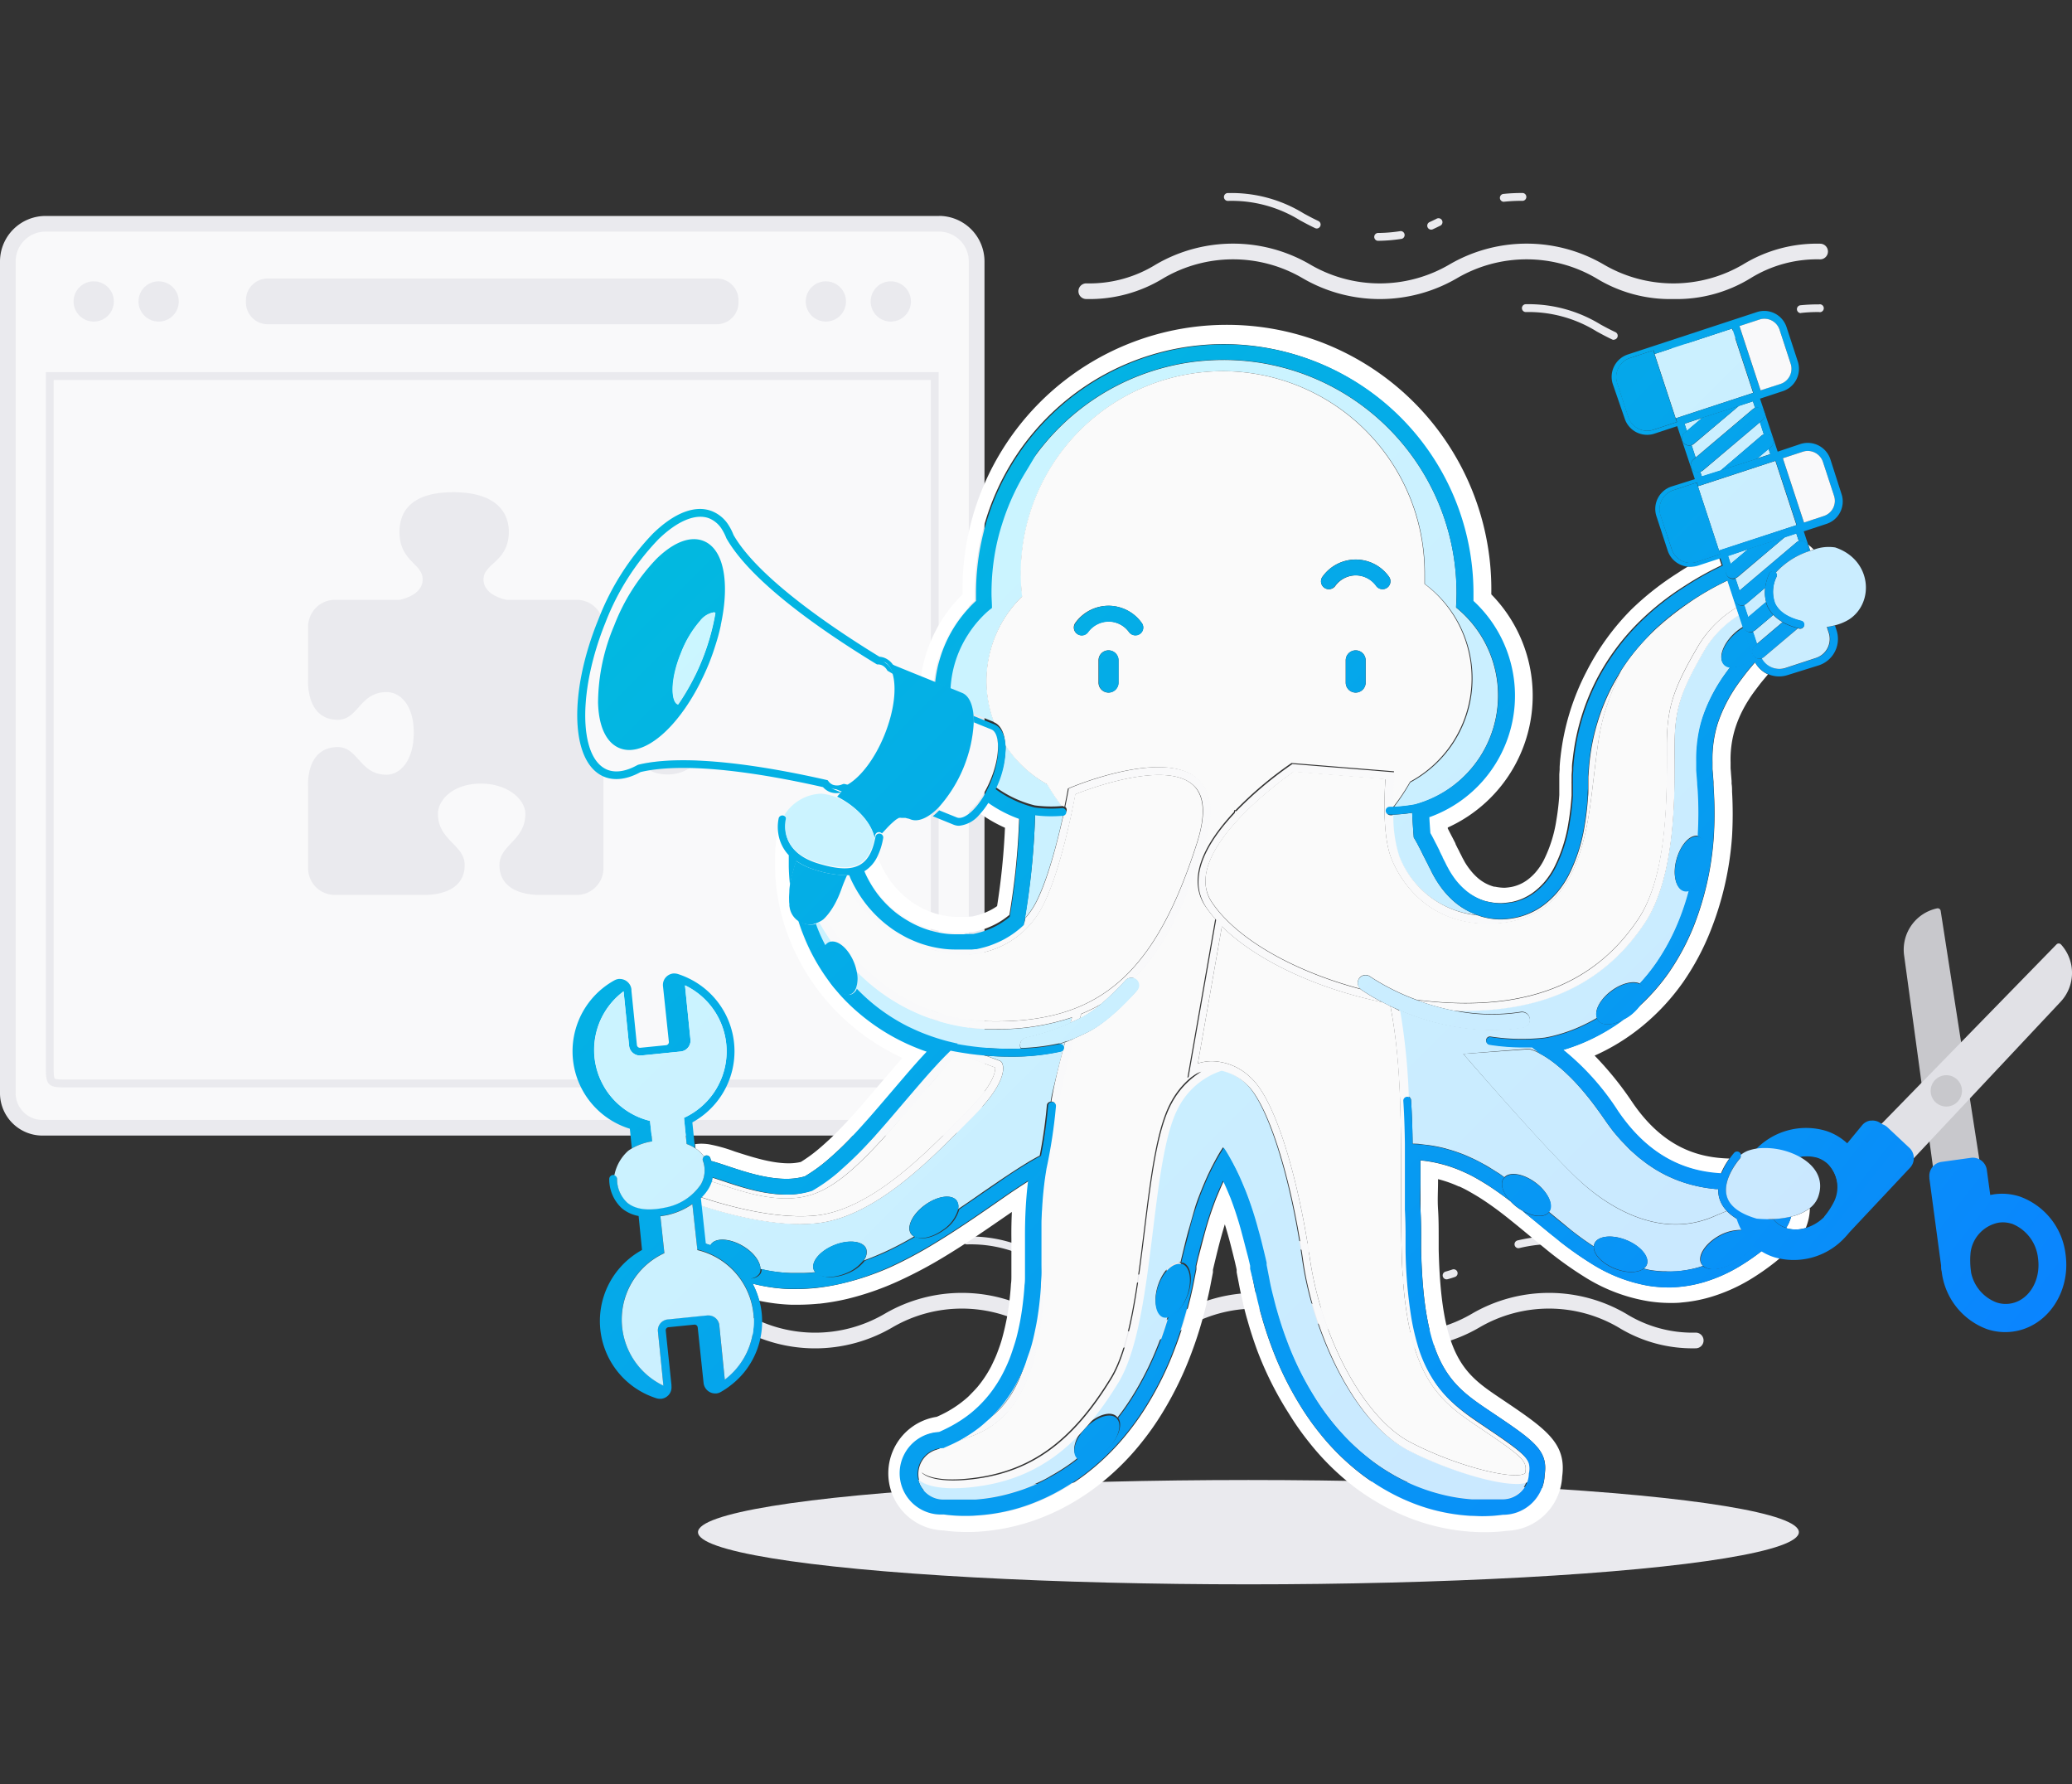 <svg xmlns="http://www.w3.org/2000/svg" xmlns:xlink="http://www.w3.org/1999/xlink" viewBox="0 0 352 303"><rect x="0" y="0" width="352" height="303" fill="#333333" stroke="none"/><defs><style>.cls-1{fill:none;}.cls-2{fill:#eaeaee;}.cls-3{fill:#f9f9fa;}.cls-4{fill:#fff;}.cls-5{fill:url(#linear-gradient);}.cls-6{fill:url(#linear-gradient-2);}.cls-7{fill:url(#linear-gradient-3);}.cls-8{fill:url(#linear-gradient-4);}.cls-9{fill:url(#linear-gradient-5);}.cls-10{fill:url(#linear-gradient-6);}.cls-11{fill:url(#linear-gradient-7);}.cls-12{fill:url(#linear-gradient-8);}.cls-13{fill:url(#linear-gradient-9);}.cls-14{fill:url(#linear-gradient-10);}.cls-15{fill:url(#linear-gradient-11);}.cls-16{fill:url(#linear-gradient-12);}.cls-17{fill:#fafafa;}.cls-18{fill:url(#New_Gradient_Swatch_1);}.cls-19{fill:url(#New_Gradient_Swatch_1-2);}.cls-20{fill:url(#New_Gradient_Swatch_1-3);}.cls-21{fill:url(#New_Gradient_Swatch_1-4);}.cls-22{fill:url(#linear-gradient-13);}.cls-23{fill:url(#New_Gradient_Swatch_1-5);}.cls-24{fill:url(#New_Gradient_Swatch_1-6);}.cls-25{fill:url(#New_Gradient_Swatch_1-7);}.cls-26{fill:url(#New_Gradient_Swatch_1-8);}.cls-27{fill:url(#New_Gradient_Swatch_1-9);}.cls-28{fill:url(#linear-gradient-14);}.cls-29{fill:url(#New_Gradient_Swatch_1-10);}.cls-30{fill:url(#New_Gradient_Swatch_1-11);}.cls-31{fill:url(#New_Gradient_Swatch_1-12);}.cls-32{fill:url(#New_Gradient_Swatch_1-13);}.cls-33{fill:url(#New_Gradient_Swatch_1-14);}.cls-34{fill:url(#New_Gradient_Swatch_1-15);}.cls-35{fill:url(#New_Gradient_Swatch_1-16);}.cls-36{fill:url(#New_Gradient_Swatch_1-17);}.cls-37{fill:url(#New_Gradient_Swatch_1-18);}.cls-38{fill:url(#New_Gradient_Swatch_1-19);}.cls-39{fill:url(#New_Gradient_Swatch_1-20);}.cls-40{fill:url(#linear-gradient-15);}.cls-41{fill:url(#New_Gradient_Swatch_1-21);}.cls-42{fill:url(#linear-gradient-16);}.cls-43{fill:url(#linear-gradient-17);}.cls-44{fill:url(#linear-gradient-18);}.cls-45{fill:url(#linear-gradient-19);}.cls-46{fill:url(#linear-gradient-20);}.cls-47{fill:url(#linear-gradient-21);}.cls-48{fill:url(#linear-gradient-22);}.cls-49{fill:url(#linear-gradient-23);}.cls-50{fill:url(#linear-gradient-24);}.cls-51{fill:url(#New_Gradient_Swatch_1-22);}.cls-52{fill:url(#New_Gradient_Swatch_1-23);}.cls-53{fill:url(#New_Gradient_Swatch_1-24);}.cls-54{fill:url(#New_Gradient_Swatch_1-25);}.cls-55{fill:url(#New_Gradient_Swatch_1-26);}.cls-56{fill:url(#New_Gradient_Swatch_1-27);}.cls-57{fill:url(#New_Gradient_Swatch_1-28);}.cls-58{fill:url(#linear-gradient-25);}.cls-59{fill:url(#linear-gradient-26);}.cls-60{fill:url(#New_Gradient_Swatch_1-29);}.cls-61{fill:url(#New_Gradient_Swatch_1-30);}.cls-62{fill:url(#New_Gradient_Swatch_1-31);}.cls-63{fill:url(#New_Gradient_Swatch_1-32);}.cls-64{fill:url(#New_Gradient_Swatch_1-33);}.cls-65{fill:url(#New_Gradient_Swatch_1-34);}.cls-66{fill:url(#linear-gradient-27);}.cls-67{fill:url(#New_Gradient_Swatch_1-35);}.cls-68{fill:#c8c8cc;}.cls-69{fill:#e1e1e6;}.cls-70{fill:url(#New_Gradient_Swatch_1-36);}.cls-71{fill:url(#New_Gradient_Swatch_1-37);}.cls-72{fill:url(#New_Gradient_Swatch_1-38);}.cls-73{fill:url(#linear-gradient-28);}.cls-74{fill:url(#linear-gradient-29);}.cls-75{fill:url(#linear-gradient-30);}.cls-76{fill:url(#linear-gradient-31);}.cls-77{fill:url(#New_Gradient_Swatch_1-39);}</style><linearGradient id="linear-gradient" x1="46.9" y1="65.91" x2="291.04" y2="310.05" gradientUnits="userSpaceOnUse"><stop offset="0" stop-color="#ccfbff"/><stop offset="1" stop-color="#c9e4ff"/></linearGradient><linearGradient id="linear-gradient-2" x1="53.09" y1="59.72" x2="297.23" y2="303.86" xlink:href="#linear-gradient"/><linearGradient id="linear-gradient-3" x1="38.28" y1="74.53" x2="282.42" y2="318.67" xlink:href="#linear-gradient"/><linearGradient id="linear-gradient-4" x1="24.04" y1="88.77" x2="268.18" y2="332.91" xlink:href="#linear-gradient"/><linearGradient id="linear-gradient-5" x1="71.55" y1="41.26" x2="315.69" y2="285.4" xlink:href="#linear-gradient"/><linearGradient id="linear-gradient-6" x1="103.49" y1="9.32" x2="347.63" y2="253.47" xlink:href="#linear-gradient"/><linearGradient id="linear-gradient-7" x1="115.56" y1="-2.75" x2="359.7" y2="241.39" xlink:href="#linear-gradient"/><linearGradient id="linear-gradient-8" x1="39.25" y1="73.56" x2="283.39" y2="317.7" xlink:href="#linear-gradient"/><linearGradient id="linear-gradient-9" x1="76.46" y1="36.35" x2="320.6" y2="280.49" xlink:href="#linear-gradient"/><linearGradient id="linear-gradient-10" x1="104.45" y1="8.36" x2="348.59" y2="252.5" xlink:href="#linear-gradient"/><linearGradient id="linear-gradient-11" x1="108.22" y1="4.59" x2="352.36" y2="248.73" xlink:href="#linear-gradient"/><linearGradient id="linear-gradient-12" x1="34.5" y1="78.31" x2="278.65" y2="322.45" xlink:href="#linear-gradient"/><linearGradient id="New_Gradient_Swatch_1" x1="81.93" y1="7.63" x2="341.9" y2="267.59" gradientUnits="userSpaceOnUse"><stop offset="0" stop-color="#00c8d7"/><stop offset="1" stop-color="#0a84ff"/></linearGradient><linearGradient id="New_Gradient_Swatch_1-2" x1="102.91" y1="-13.35" x2="362.88" y2="246.61" xlink:href="#New_Gradient_Swatch_1"/><linearGradient id="New_Gradient_Swatch_1-3" x1="110.59" y1="-21.03" x2="370.55" y2="238.93" xlink:href="#New_Gradient_Swatch_1"/><linearGradient id="New_Gradient_Swatch_1-4" x1="85.7" y1="3.86" x2="345.67" y2="263.82" xlink:href="#New_Gradient_Swatch_1"/><linearGradient id="linear-gradient-13" x1="95.81" y1="17" x2="339.95" y2="261.15" xlink:href="#linear-gradient"/><linearGradient id="New_Gradient_Swatch_1-5" x1="92.71" y1="-3.15" x2="352.67" y2="256.82" xlink:href="#New_Gradient_Swatch_1"/><linearGradient id="New_Gradient_Swatch_1-6" x1="89.31" y1="0.25" x2="349.28" y2="260.21" xlink:href="#New_Gradient_Swatch_1"/><linearGradient id="New_Gradient_Swatch_1-7" x1="52.34" y1="37.21" x2="312.31" y2="297.18" xlink:href="#New_Gradient_Swatch_1"/><linearGradient id="New_Gradient_Swatch_1-8" x1="80.01" y1="9.55" x2="339.97" y2="269.51" xlink:href="#New_Gradient_Swatch_1"/><linearGradient id="New_Gradient_Swatch_1-9" x1="26.63" y1="62.92" x2="286.6" y2="322.89" xlink:href="#New_Gradient_Swatch_1"/><linearGradient id="linear-gradient-14" x1="94" y1="18.81" x2="338.14" y2="262.95" xlink:href="#linear-gradient"/><linearGradient id="New_Gradient_Swatch_1-10" x1="0.78" y1="88.78" x2="260.75" y2="348.74" xlink:href="#New_Gradient_Swatch_1"/><linearGradient id="New_Gradient_Swatch_1-11" x1="97.22" y1="-7.66" x2="357.18" y2="252.31" xlink:href="#New_Gradient_Swatch_1"/><linearGradient id="New_Gradient_Swatch_1-12" x1="9.18" y1="80.37" x2="269.15" y2="340.34" xlink:href="#New_Gradient_Swatch_1"/><linearGradient id="New_Gradient_Swatch_1-13" x1="20.74" y1="68.82" x2="280.7" y2="328.78" xlink:href="#New_Gradient_Swatch_1"/><linearGradient id="New_Gradient_Swatch_1-14" x1="115.07" y1="-25.51" x2="375.03" y2="234.46" xlink:href="#New_Gradient_Swatch_1"/><linearGradient id="New_Gradient_Swatch_1-15" x1="33.91" y1="55.65" x2="293.88" y2="315.61" xlink:href="#New_Gradient_Swatch_1"/><linearGradient id="New_Gradient_Swatch_1-16" x1="137.15" y1="-47.59" x2="397.12" y2="212.37" xlink:href="#New_Gradient_Swatch_1"/><linearGradient id="New_Gradient_Swatch_1-17" x1="34.78" y1="54.78" x2="294.75" y2="314.74" xlink:href="#New_Gradient_Swatch_1"/><linearGradient id="New_Gradient_Swatch_1-18" x1="15.81" y1="73.75" x2="275.77" y2="333.72" xlink:href="#New_Gradient_Swatch_1"/><linearGradient id="New_Gradient_Swatch_1-19" x1="72.95" y1="16.61" x2="332.92" y2="276.57" xlink:href="#New_Gradient_Swatch_1"/><linearGradient id="New_Gradient_Swatch_1-20" x1="75.92" y1="13.64" x2="335.89" y2="273.6" xlink:href="#New_Gradient_Swatch_1"/><linearGradient id="linear-gradient-15" x1="61.91" y1="50.9" x2="306.05" y2="295.04" xlink:href="#linear-gradient"/><linearGradient id="New_Gradient_Swatch_1-21" x1="10.83" y1="78.73" x2="270.79" y2="338.7" xlink:href="#New_Gradient_Swatch_1"/><linearGradient id="linear-gradient-16" x1="3.77" y1="109.04" x2="247.91" y2="353.18" xlink:href="#linear-gradient"/><linearGradient id="linear-gradient-17" x1="167.62" y1="-54.82" x2="411.77" y2="189.33" xlink:href="#linear-gradient"/><linearGradient id="linear-gradient-18" x1="164.3" y1="-51.49" x2="408.44" y2="192.65" xlink:href="#linear-gradient"/><linearGradient id="linear-gradient-19" x1="166.4" y1="-53.59" x2="410.54" y2="190.55" xlink:href="#linear-gradient"/><linearGradient id="linear-gradient-20" x1="165.26" y1="-52.45" x2="409.4" y2="191.69" xlink:href="#linear-gradient"/><linearGradient id="linear-gradient-21" x1="156.88" y1="-44.07" x2="401.02" y2="200.07" xlink:href="#linear-gradient"/><linearGradient id="linear-gradient-22" x1="154.44" y1="-41.64" x2="398.59" y2="202.51" xlink:href="#linear-gradient"/><linearGradient id="linear-gradient-23" x1="158.84" y1="-46.03" x2="402.98" y2="198.11" xlink:href="#linear-gradient"/><linearGradient id="linear-gradient-24" x1="152.96" y1="-40.16" x2="397.11" y2="203.99" xlink:href="#linear-gradient"/><linearGradient id="New_Gradient_Swatch_1-22" x1="154.58" y1="-65.02" x2="414.54" y2="194.94" xlink:href="#New_Gradient_Swatch_1"/><linearGradient id="New_Gradient_Swatch_1-23" x1="154.1" y1="-64.54" x2="414.06" y2="195.42" xlink:href="#New_Gradient_Swatch_1"/><linearGradient id="New_Gradient_Swatch_1-24" x1="141.08" y1="-51.53" x2="401.05" y2="208.44" xlink:href="#New_Gradient_Swatch_1"/><linearGradient id="New_Gradient_Swatch_1-25" x1="146.68" y1="-57.12" x2="406.64" y2="202.84" xlink:href="#New_Gradient_Swatch_1"/><linearGradient id="New_Gradient_Swatch_1-26" x1="146.58" y1="-57.03" x2="406.55" y2="202.94" xlink:href="#New_Gradient_Swatch_1"/><linearGradient id="New_Gradient_Swatch_1-27" x1="141.61" y1="-52.05" x2="401.57" y2="207.92" xlink:href="#New_Gradient_Swatch_1"/><linearGradient id="New_Gradient_Swatch_1-28" x1="154.18" y1="-64.62" x2="414.14" y2="195.34" xlink:href="#New_Gradient_Swatch_1"/><linearGradient id="linear-gradient-25" x1="169.42" y1="-56.61" x2="413.56" y2="187.53" gradientTransform="translate(34.24 -87.14) rotate(18.18)" xlink:href="#linear-gradient"/><linearGradient id="linear-gradient-26" x1="161.88" y1="-49.07" x2="406.02" y2="195.07" gradientTransform="translate(41.59 -88.3) rotate(18.17)" xlink:href="#linear-gradient"/><linearGradient id="New_Gradient_Swatch_1-29" x1="117.62" y1="-28.07" x2="377.59" y2="231.9" xlink:href="#New_Gradient_Swatch_1"/><linearGradient id="New_Gradient_Swatch_1-30" x1="143.9" y1="-54.34" x2="403.86" y2="205.63" xlink:href="#New_Gradient_Swatch_1"/><linearGradient id="New_Gradient_Swatch_1-31" x1="151.43" y1="-61.87" x2="411.4" y2="198.09" xlink:href="#New_Gradient_Swatch_1"/><linearGradient id="New_Gradient_Swatch_1-32" x1="95.72" y1="-6.16" x2="355.69" y2="253.8" xlink:href="#New_Gradient_Swatch_1"/><linearGradient id="New_Gradient_Swatch_1-33" x1="47.05" y1="42.5" x2="307.02" y2="302.47" xlink:href="#New_Gradient_Swatch_1"/><linearGradient id="New_Gradient_Swatch_1-34" x1="46.25" y1="43.3" x2="306.22" y2="303.27" xlink:href="#New_Gradient_Swatch_1"/><linearGradient id="linear-gradient-27" x1="59.61" y1="53.2" x2="303.75" y2="297.34" xlink:href="#linear-gradient"/><linearGradient id="New_Gradient_Swatch_1-35" x1="57.8" y1="31.76" x2="317.76" y2="291.73" xlink:href="#New_Gradient_Swatch_1"/><linearGradient id="New_Gradient_Swatch_1-36" x1="256.12" y1="19.71" x2="443.12" y2="206.71" gradientTransform="translate(-119.88 78.93) rotate(-7.06)" xlink:href="#New_Gradient_Swatch_1"/><linearGradient id="New_Gradient_Swatch_1-37" x1="262.46" y1="13.37" x2="449.46" y2="200.36" gradientTransform="translate(-119.88 78.93) rotate(-7.06)" xlink:href="#New_Gradient_Swatch_1"/><linearGradient id="New_Gradient_Swatch_1-38" x1="38.39" y1="51.17" x2="298.35" y2="311.14" xlink:href="#New_Gradient_Swatch_1"/><linearGradient id="linear-gradient-28" x1="158.26" y1="-45.45" x2="402.4" y2="198.69" xlink:href="#linear-gradient"/><linearGradient id="linear-gradient-29" x1="106.23" y1="6.58" x2="350.37" y2="250.72" xlink:href="#linear-gradient"/><linearGradient id="linear-gradient-30" x1="56.07" y1="56.74" x2="300.21" y2="300.88" xlink:href="#linear-gradient"/><linearGradient id="linear-gradient-31" x1="19.48" y1="93.33" x2="263.62" y2="337.47" xlink:href="#linear-gradient"/><linearGradient id="New_Gradient_Swatch_1-39" x1="145.07" y1="-55.52" x2="405.04" y2="204.45" xlink:href="#New_Gradient_Swatch_1"/></defs><title>Artboard 1</title><g id="Layer_1" data-name="Layer 1"><rect class="cls-1" width="352" height="303"/></g><g id="Layer_2" data-name="Layer 2"><g id="OCTO"><path class="cls-2" d="M284.28,50.79a24,24,0,0,1-13.1-3.53,23.4,23.4,0,0,0-23.67,0,26.05,26.05,0,0,1-26.2,0,23.4,23.4,0,0,0-23.67,0,24,24,0,0,1-13.1,3.53,1.33,1.33,0,0,1,0-2.66,21.45,21.45,0,0,0,11.83-3.21,26,26,0,0,1,26.2,0,23.4,23.4,0,0,0,23.67,0,26,26,0,0,1,26.2,0,23.4,23.4,0,0,0,23.67,0,24,24,0,0,1,13.1-3.53,1.33,1.33,0,0,1,0,2.66,21.45,21.45,0,0,0-11.83,3.21A24,24,0,0,1,284.28,50.79Z"/><path class="cls-2" d="M234.05,40.9a.67.67,0,0,1,0-1.33,25.75,25.75,0,0,0,3.88-.32.67.67,0,0,1,.22,1.31,27.1,27.1,0,0,1-4.07.34ZM243.11,39a.67.67,0,0,1-.27-1.27c.4-.18.79-.37,1.18-.56a.67.67,0,1,1,.6,1.19c-.4.2-.81.4-1.23.59A.67.67,0,0,1,243.11,39Zm-19.4-.19a.66.66,0,0,1-.28-.06c-.9-.42-1.75-.88-2.6-1.34a22,22,0,0,0-12.15-3.29.67.67,0,1,1,0-1.33,23.4,23.4,0,0,1,12.78,3.45c.82.45,1.64.89,2.52,1.3a.67.67,0,0,1-.28,1.27Zm31.73-4.54a.67.67,0,0,1-.07-1.33,30,30,0,0,1,3.18-.16.67.67,0,1,1,0,1.33,28.66,28.66,0,0,0-3,.15Z"/><path class="cls-2" d="M284.51,59.77a.67.67,0,0,1,0-1.33,25.75,25.75,0,0,0,3.88-.32.67.67,0,1,1,.22,1.31,27.1,27.1,0,0,1-4.07.34Zm9.06-1.86a.67.67,0,0,1-.27-1.27c.4-.18.79-.37,1.17-.56a.67.67,0,1,1,.6,1.19c-.4.2-.81.4-1.23.59A.67.67,0,0,1,293.57,57.91Zm-19.4-.19a.66.66,0,0,1-.28-.06c-.9-.42-1.75-.88-2.6-1.34A22,22,0,0,0,259.14,53a.67.67,0,0,1,0-1.33,23.4,23.4,0,0,1,12.78,3.45c.82.45,1.65.89,2.53,1.3a.67.67,0,0,1-.28,1.27Zm31.73-4.54a.67.67,0,0,1-.07-1.33A29.76,29.76,0,0,1,309,51.7.67.67,0,1,1,309,53h0a25.67,25.67,0,0,0-3,.15Z"/><path class="cls-3" d="M7.36,191.54a5.89,5.89,0,0,1-6-5.73V44.4A6.4,6.4,0,0,1,7.73,38H159.52a6.4,6.4,0,0,1,6.4,6.4V185.81a5.89,5.89,0,0,1-6,5.73Z"/><path class="cls-2" d="M159.52,39.34a5.06,5.06,0,0,1,5.06,5.06V185.81a4.55,4.55,0,0,1-4.7,4.4H7.36a4.55,4.55,0,0,1-4.7-4.4V44.4a5.06,5.06,0,0,1,5.06-5.06H159.52m0-2.66H7.73A7.74,7.74,0,0,0,0,44.4V185.81a7.22,7.22,0,0,0,7.36,7.06H159.89a7.22,7.22,0,0,0,7.36-7.06V44.4a7.74,7.74,0,0,0-7.73-7.73Z"/><g id="Layer_8" data-name="Layer 8"><path class="cls-2" d="M158.13,64.53V181.74c0,1.18-.14,1.41-.17,1.44s-.27.17-1.44.17H10.73c-1.17,0-1.41-.14-1.44-.17s-.17-.27-.17-1.45V64.53h149m1.33-1.33H7.79V181.74c0,2.43.51,2.95,2.94,2.95H156.52c2.43,0,2.94-.51,2.94-2.95V63.2Z"/></g><g id="Layer_3" data-name="Layer 3"><circle class="cls-2" cx="15.92" cy="51.2" r="3.42"/></g><g id="Layer_5" data-name="Layer 5"><circle class="cls-2" cx="26.95" cy="51.2" r="3.42"/></g><g id="Layer_6" data-name="Layer 6"><path class="cls-2" d="M121.76,55.07H45.48a3.7,3.7,0,0,1-3.7-3.7V51a3.7,3.7,0,0,1,3.7-3.7h76.28a3.7,3.7,0,0,1,3.7,3.7v.33A3.7,3.7,0,0,1,121.76,55.07Z"/></g><g id="Layer_3-2" data-name="Layer 3"><circle class="cls-2" cx="140.3" cy="51.2" r="3.42"/></g><g id="Layer_5-2" data-name="Layer 5"><circle class="cls-2" cx="151.33" cy="51.2" r="3.42"/></g><ellipse class="cls-2" cx="212.09" cy="260.23" rx="93.51" ry="8.86"/><path class="cls-2" d="M288.08,229a24,24,0,0,1-13.1-3.53,23.4,23.4,0,0,0-23.67,0,26,26,0,0,1-26.2,0,23.4,23.4,0,0,0-23.67,0,26,26,0,0,1-26.2,0,23.4,23.4,0,0,0-23.67,0,26,26,0,0,1-26.2,0,21.45,21.45,0,0,0-11.83-3.21,1.33,1.33,0,1,1,0-2.66,24,24,0,0,1,13.1,3.53,23.39,23.39,0,0,0,23.67,0,26,26,0,0,1,26.2,0,23.4,23.4,0,0,0,23.67,0,26,26,0,0,1,26.2,0,23.4,23.4,0,0,0,23.67,0,26,26,0,0,1,26.2,0,21.44,21.44,0,0,0,11.83,3.21,1.33,1.33,0,0,1,0,2.66Z"/><path class="cls-2" d="M239.15,218.09c-.94,0-1.85,0-2.71-.12a.67.67,0,1,1,.12-1.33c.82.07,1.69.11,2.59.11h0l1.29,0a.67.67,0,1,1,.05,1.33Zm-49.41,0a.67.67,0,0,1,0-1.33,25.75,25.75,0,0,0,3.88-.32.67.67,0,0,1,.22,1.31,27.1,27.1,0,0,1-4.07.34Zm56-.8a.67.67,0,0,1-.18-1.31q.64-.18,1.23-.38a.67.67,0,0,1,.44,1.26c-.42.15-.86.29-1.31.41Zm-46.95-1.06a.67.67,0,0,1-.27-1.27c.4-.18.79-.37,1.17-.56a.67.67,0,1,1,.6,1.19c-.4.2-.81.4-1.23.59A.67.67,0,0,1,198.8,216.23Zm-19.4-.19a.66.66,0,0,1-.28-.06c-.9-.42-1.75-.88-2.6-1.34a22,22,0,0,0-12.15-3.29.67.67,0,1,1,0-1.33,23.4,23.4,0,0,1,12.78,3.45c.82.45,1.65.89,2.53,1.3a.67.67,0,0,1-.28,1.27Zm47.11-1.43a.67.67,0,0,1-.32-.08,21.78,21.78,0,0,0-11.95-3.18,28.58,28.58,0,0,0-3,.15.67.67,0,0,1-.14-1.32,29.89,29.89,0,0,1,3.18-.16,23.2,23.2,0,0,1,12.58,3.34.67.67,0,0,1-.32,1.25ZM257.93,212a.67.67,0,0,1-.16-1.31,25.5,25.5,0,0,1,6.34-.72.67.67,0,1,1,0,1.33,24.21,24.21,0,0,0-6,.68Z"/><g id="_Group_" data-name="&lt;Group&gt;"><path class="cls-2" d="M91.63,152.71a10.77,10.77,0,0,1-4.24-.82,5.09,5.09,0,0,1-3.2-4.91c0-1.89,1.1-3,2.16-4.17s2.25-2.37,2.25-4.56c0-1.82-2.46-4.44-6.9-4.44s-6.62,2.65-6.62,4.44c0,2.18,1.12,3.34,2.32,4.55s2.23,2.28,2.23,4.18c0,4.23-3.84,5.73-7.44,5.73H56.85a5.21,5.21,0,0,1-5.18-5.23V133.53c0-.1-.24-3.58,1.75-5.71a5.18,5.18,0,0,1,4-1.59c1.92,0,3,1.18,4,2.32s2.12,2.37,4.28,2.37c2,0,3.94-2.22,3.94-6.46s-2-6.23-3.94-6.23c-2.16,0-3.19,1.15-4.28,2.37s-2.09,2.33-4,2.33a5.12,5.12,0,0,1-3.91-1.58c-2-2.19-1.81-5.86-1.8-6v-8.87a5.24,5.24,0,0,1,1-3,5.18,5.18,0,0,1,4.2-2.19h11s3.27-.63,3.27-2.79c0-.86-.48-1.38-1.32-2.24a7.45,7.45,0,0,1-2.61-5.9c0-2.74,1.27-7.35,9.75-7.35,9.12,0,10.11,5.14,10.11,7.35a7.24,7.24,0,0,1-2.86,5.92c-.92.85-1.44,1.37-1.44,2.22,0,2.19,3.35,2.8,3.39,2.8H98a5.22,5.22,0,0,1,5.18,5.24v6.65s.43,3.63,2.56,3.63c.83,0,1.26-.47,2-1.37a6.56,6.56,0,0,1,5.65-2.81c2.88,0,7.71,1.25,7.71,9.63,0,9.27-5.9,10-7.71,10a6.48,6.48,0,0,1-5.66-3c-.75-1-1.18-1.45-2-1.45-2.14,0-2.57,3.55-2.57,3.59v16.13A5.21,5.21,0,0,1,98,152.7H91.63Z"/><path class="cls-3" d="M77,83.6c8,0,9.44,4.1,9.44,6.68,0,5.18-4.3,5.36-4.3,8.14s3.94,3.46,3.94,3.46H98a4.54,4.54,0,0,1,4.52,4.57v6.65s.45,4.3,3.23,4.3,2.48-4.18,7.66-4.18c2.58,0,7,1,7,9s-4.46,9.32-7,9.32c-5.18,0-4.88-4.42-7.66-4.42s-3.23,4.18-3.23,4.18v16.21A4.54,4.54,0,0,1,98,152H91.63c-1.55,0-6.78-.35-6.78-5.07,0-3.49,4.4-4.14,4.4-8.73,0-2.28-2.82-5.11-7.57-5.11s-7.28,2.82-7.28,5.11c0,4.59,4.54,5.24,4.54,8.73,0,4.72-5.22,5.07-6.77,5.07H56.85a4.54,4.54,0,0,1-4.51-4.57V133.53s-.48-6.64,5.05-6.64c3.49,0,3.7,4.69,8.29,4.69,2.29,0,4.61-2.38,4.61-7.13s-2.32-6.9-4.61-6.9c-4.59,0-4.8,4.7-8.29,4.7h0c-5.54,0-5.05-6.88-5.05-6.88v-8.92a4.57,4.57,0,0,1,.86-2.66,4.48,4.48,0,0,1,3.66-1.91h11s3.94-.68,3.94-3.46-3.94-3-3.94-8.14C67.9,87.7,69,83.6,77,83.6m0-1.33h0c-9.06,0-10.41,5-10.41,8a8.12,8.12,0,0,0,2.81,6.37c.82.83,1.13,1.2,1.13,1.77,0,1.43-2.25,2-2.74,2.13H56.85a5.91,5.91,0,0,0-5.84,5.9v8.88c0,.51-.14,4.18,2,6.46a5.76,5.76,0,0,0,4.4,1.79c2.22,0,3.49-1.41,4.5-2.55s1.92-2.15,3.78-2.15A2.67,2.67,0,0,1,67.8,120,7.09,7.09,0,0,1,69,124.45,7.57,7.57,0,0,1,67.78,129a2.65,2.65,0,0,1-2.09,1.24c-1.86,0-2.71-.95-3.78-2.14s-2.29-2.55-4.5-2.55a5.83,5.83,0,0,0-4.46,1.81c-2.06,2.22-2,5.7-1.92,6.21v13.89a5.88,5.88,0,0,0,5.84,5.9H72.18a11.43,11.43,0,0,0,4.51-.88A5.71,5.71,0,0,0,80.28,147c0-2.17-1.28-3.48-2.42-4.64s-2.13-2.18-2.13-4.09c0-1.58,2.07-3.78,6-3.78s6.24,2.2,6.24,3.78c0,1.92-1,2.93-2.06,4.1s-2.34,2.47-2.34,4.63c0,4.72,4.19,6.4,8.11,6.4H98a5.88,5.88,0,0,0,5.85-5.9V131.35c.06-.4.52-2.94,1.9-2.94.46,0,.73.25,1.48,1.2a7.14,7.14,0,0,0,6.19,3.22c2,0,8.37-.77,8.37-10.65,0-9-5.25-10.29-8.37-10.29a7.22,7.22,0,0,0-6.16,3c-.72.86-1,1.13-1.5,1.13-1.38,0-1.84-2.65-1.9-3.05v-6.56a5.88,5.88,0,0,0-5.85-5.9H86.2c-.48-.11-2.74-.7-2.74-2.13,0-.54.34-.9,1.23-1.73a7.9,7.9,0,0,0,3.07-6.41c0-1.88-.78-8-10.77-8Z"/></g></g><path class="cls-1" d="M308.86,203.38a4.24,4.24,0,0,1-1.4,1.82,9.16,9.16,0,0,1-.7,3.35,7.44,7.44,0,0,0,3.1-1.86l0-.05a12.91,12.91,0,0,0,1.75-2.7,5.69,5.69,0,0,0-1.33-6.51,4.72,4.72,0,0,0-1.82-.93,5.66,5.66,0,0,0-2.69,0C308.36,197.92,310,200.3,308.86,203.38Z"/><path class="cls-1" d="M154.66,139.33l-.23-.09a4.71,4.71,0,0,1-.6-.15l-.08,0-.1,0-.06,0h-.1l-.1,0-.24,0a1.44,1.44,0,0,0-.4,0,.41.41,0,0,0-.15.07l-.19.11a3.77,3.77,0,0,0-.41.3,14.83,14.83,0,0,0-1.34,1.28l-.83.89a.66.66,0,0,1,.17.55,11.5,11.5,0,0,1-1,3.21,15.43,15.43,0,0,0,.76,1.93,16.46,16.46,0,0,0,1.75,2.86,15.82,15.82,0,0,0,2.61,2.67,14.36,14.36,0,0,0,1.58,1.1l.1.06a13.29,13.29,0,0,0,1.76.89,13.59,13.59,0,0,0,3.85,1,11.29,11.29,0,0,0,1.3.06h.57l.44,0,.15,0,.11,0,.26,0,.19,0,.45-.05.23,0a14.25,14.25,0,0,0,1.77-.48,11.92,11.92,0,0,0,1.57-.7,10.53,10.53,0,0,0,.95-.59,119.26,119.26,0,0,0,1.36-13.35,24.45,24.45,0,0,1-4.41-2.55,5.15,5.15,0,0,1-3.44,1.88,2.41,2.41,0,0,1-.91-.17l-3.57-1.45C157.07,139.33,155.74,139.77,154.66,139.33Z"/><path class="cls-4" d="M168.26,100.72c0,.83,0,1.65.08,2.46q-.61.5-1.18,1,.57-.54,1.18-1C168.28,102.37,168.26,101.55,168.26,100.72Z"/><path class="cls-4" d="M288.27,129.49v0h0Z"/><path class="cls-4" d="M215.07,61.79a39.61,39.61,0,0,0-7.22-.66q-1.28,0-2.54.08,1.26-.08,2.54-.08A39.61,39.61,0,0,1,215.07,61.79Z"/><path class="cls-4" d="M146.6,194.92c.73-.77,1.47-1.57,2.2-2.39q-1.1,1.23-2.2,2.39c-1.19,1.25-2.38,2.39-3.58,3.46h0C144.22,197.31,145.41,196.16,146.6,194.92Z"/><path class="cls-4" d="M160,179.72c.41-.43.84-.84,1.26-1.26-.42.42-.85.83-1.26,1.26-1.59,1.66-3.12,3.39-4.61,5.12l-2.22,2.6,2.22-2.6C156.9,183.11,158.43,181.38,160,179.72Z"/><path class="cls-4" d="M154,174.28q1.07.55,2.2,1c.75.32,1.52.61,2.31.86-.78-.26-1.56-.55-2.31-.86S154.7,174.64,154,174.28Z"/><polygon class="cls-4" points="288.35 130.93 288.34 130.88 288.32 130.53 288.34 130.88 288.35 130.93"/><path class="cls-4" d="M291.89,202l-.45,0,.45,0Z"/><path class="cls-4" d="M174,80.19q1-1.63,2.13-3.16Q175,78.56,174,80.19Z"/><path class="cls-4" d="M251.76,254.9h0Z"/><path class="cls-4" d="M215.07,214.69h0v0Z"/><path class="cls-4" d="M163.85,254.9h0Z"/><path class="cls-4" d="M211.51,202.44c-.39-.93-.75-1.8-1.11-2.59C210.76,200.65,211.13,201.51,211.51,202.44Z"/><path class="cls-4" d="M130.45,215.83a25.78,25.78,0,0,0,3.79.41l1,0,.7,0c-.56,0-1.12,0-1.68,0A25.79,25.79,0,0,1,130.45,215.83Z"/><path class="cls-4" d="M172.16,83.56q.83-1.73,1.83-3.37Q173,81.82,172.16,83.56Z"/><path class="cls-4" d="M169.39,153.9a10.53,10.53,0,0,1-.95.59,11.92,11.92,0,0,1-1.57.7,14.25,14.25,0,0,1-1.77.48l-.23,0-.45.05-.19,0-.26,0-.11,0-.15,0-.44,0h-.57a11.29,11.29,0,0,1-1.3-.06,13.59,13.59,0,0,1-3.85-1,13.29,13.29,0,0,1-1.76-.89l-.1-.06a14.36,14.36,0,0,1-1.58-1.1,15.82,15.82,0,0,1-2.61-2.67,16.46,16.46,0,0,1-1.75-2.86,15.43,15.43,0,0,1-.76-1.93,5.89,5.89,0,0,1-2.15,2.46l-.07,0c.09.19.16.4.25.58a19.11,19.11,0,0,0,2,3.32,18.47,18.47,0,0,0,3.06,3.13,17.26,17.26,0,0,0,2,1.36,16.52,16.52,0,0,0,6.69,2.27,13.89,13.89,0,0,0,1.61.08h.69l.63,0h0l.31-.05.26,0h.09l.44,0,.39,0,.09,0a16.52,16.52,0,0,0,2.14-.59,14.39,14.39,0,0,0,1.95-.88,13.22,13.22,0,0,0,2.11-1.45,123.53,123.53,0,0,0,1.66-16.6,21.81,21.81,0,0,1-5.3-2.74,13.26,13.26,0,0,1-1.52,2,24.45,24.45,0,0,0,4.41,2.55A119.26,119.26,0,0,1,169.39,153.9Z"/><path class="cls-4" d="M168,240.88c.58-.55,1.14-1.16,1.7-1.8C169.14,239.72,168.58,240.33,168,240.88Z"/><path class="cls-4" d="M237.05,251a31.46,31.46,0,0,0,3.71,1.76q.9.37,1.78.65-.87-.29-1.78-.65A31.46,31.46,0,0,1,237.05,251Z"/><path class="cls-4" d="M243.08,194.62c.73.11,1.49.26,2.28.46l1.07.3-1.07-.3C244.57,194.88,243.82,194.73,243.08,194.62Z"/><path class="cls-4" d="M217.63,225.23q.41,1.27.88,2.52a53.1,53.1,0,0,0,2.09,4.92,53.12,53.12,0,0,1-2.09-4.92Q218,226.5,217.63,225.23Z"/><path class="cls-4" d="M215.07,214.73v0Z"/><path class="cls-4" d="M304.27,206.64a6.46,6.46,0,0,1-.84,1.93l.23.09a5.78,5.78,0,0,0,3.11-.1,9.16,9.16,0,0,0,.7-3.35A8.28,8.28,0,0,1,304.27,206.64Z"/><path class="cls-4" d="M298.17,112.5c-.69.79-1.3,1.52-1.86,2.26s-1.29,1.7-1.84,2.59a24.67,24.67,0,0,0-1.52,2.75,22.81,22.81,0,0,0-1.17,2.92,20.31,20.31,0,0,0-.85,6.42c0,.12,0,.22,0,.32s0,.32,0,.46v.1s0,.05,0,.08,0-.06,0-.08l0,.35.06.71.11,1.41,0,.51c0,.42.06.84.07,1.2a64.07,64.07,0,0,1,0,7.29,50.77,50.77,0,0,1-3.46,15.62,40.28,40.28,0,0,1-4.22,7.83,34.69,34.69,0,0,1-5.23,5.89,8.25,8.25,0,0,1-1.48,1.41,8.62,8.62,0,0,1-1,.61,33.68,33.68,0,0,1-7,4,32.88,32.88,0,0,1-3.3,1.17,43.77,43.77,0,0,1,9.27,10.36c5.75,8.46,12.45,10.36,17.58,10.7a12.31,12.31,0,0,1,1.46-2.61c-4.93-.14-11.06-1.58-16.5-9.58a55.48,55.48,0,0,0-6.39-7.9,35.71,35.71,0,0,0,8.2-5.09,37.66,37.66,0,0,0,6.87-7.44,43,43,0,0,0,4.5-8.35A53.43,53.43,0,0,0,294.25,142a66.83,66.83,0,0,0,0-7.55c0-.45,0-.89-.08-1.33l0-.48-.11-1.37v-.07l-.06-.71,0-.29v0c0-.15,0-.34,0-.54s0-.13,0-.21a17.7,17.7,0,0,1,.73-5.58,19.69,19.69,0,0,1,1-2.59,22,22,0,0,1,1.36-2.45c.5-.81,1.1-1.59,1.72-2.41.46-.61,1-1.23,1.54-1.88A4.68,4.68,0,0,1,298.17,112.5Z"/><path class="cls-4" d="M165.61,102c0-.44,0-.87,0-1.3a42.25,42.25,0,1,1,84.51,0c0,.43,0,.86,0,1.3a21.91,21.91,0,0,1-7.5,36.74c.05.92.11,1.82.18,2.69l.1.18c.19.33.37.68.56,1.05s.24.48.38.73l.05.1c.15.3.3.61.47.93l0,.07c.1.18.19.37.28.56l.1.19.13.24,0,.07.14.28.1.2c.12.22.24.44.35.69s.15.29.23.44l.27.5a15.39,15.39,0,0,0,1.21,1.81,12.33,12.33,0,0,0,1.58,1.64,9.56,9.56,0,0,0,3.8,2l.08,0a10,10,0,0,0,2.13.28H255a10.84,10.84,0,0,0,1.57-.17l.11,0a9.39,9.39,0,0,0,3.72-1.6,11.84,11.84,0,0,0,1.91-1.75,13.31,13.31,0,0,0,1.72-2.56,25.57,25.57,0,0,0,2.43-7.65,43.52,43.52,0,0,0,.53-4.57v-.1c0-.21,0-.42,0-.63s0-.33,0-.46l0-.62v-.18a3.47,3.47,0,0,1,0-.36l0-.37,0-.74.06-.83,0-.44c0-.53.08-1.06.14-1.52a38.61,38.61,0,0,1,4.16-13.68,39.21,39.21,0,0,1,7.32-9.75,46.2,46.2,0,0,1,7.48-5.88,55.08,55.08,0,0,1,6.13-3.44l.18-.09-.41-1.24-3.83,1.26a4.06,4.06,0,0,1-1.27.2l-.18,0c-.57.34-1.15.7-1.75,1.1a48.69,48.69,0,0,0-7.88,6.2A41.86,41.86,0,0,0,269.55,114a41.29,41.29,0,0,0-4.45,14.63c-.06.47-.1,1-.14,1.61l0,.43-.06.85,0,.77,0,.37c0,.18,0,.39,0,.58h0l0,.63c0,.12,0,.3,0,.48s0,.31,0,.46,0,.14,0,.21a41,41,0,0,1-.5,4.29,22.9,22.9,0,0,1-2.17,6.85,10.6,10.6,0,0,1-1.36,2,9.06,9.06,0,0,1-1.45,1.33,6.76,6.76,0,0,1-2.64,1.15h0a9.69,9.69,0,0,1-1.16.14h-.15a8.41,8.41,0,0,1-1.48-.18l-.16,0a7,7,0,0,1-2.74-1.45,9.69,9.69,0,0,1-1.24-1.29,12.59,12.59,0,0,1-1-1.43l-.27-.5-.14-.25c-.14-.3-.27-.56-.41-.81l-.07-.15-.13-.27-.07-.13-.15-.28-.05-.1c-.1-.21-.2-.41-.3-.61l0-.08c-.15-.29-.3-.58-.44-.86l-.11-.21c-.12-.22-.23-.44-.34-.65s-.27-.53-.42-.82v-.16a24.58,24.58,0,0,0,7.4-39.6q0-.09,0-.19a44.92,44.92,0,1,0-89.83,0q0,.09,0,.19A24.42,24.42,0,0,0,156.45,115l2.22.9A21.8,21.8,0,0,1,165.61,102Z"/><path class="cls-4" d="M284.84,215.9a16.73,16.73,0,0,1-1.91,0l.5,0C283.91,216,284.38,215.94,284.84,215.9Z"/><path class="cls-4" d="M267,209l-1.52-1.21c-.81-.65-1.58-1.29-2.34-1.92.77.63,1.54,1.27,2.34,1.92Z"/><path class="cls-4" d="M299.89,212l-.45.36a38.77,38.77,0,0,1-3.82,2.65,26.16,26.16,0,0,1-6.18,2.75,21.84,21.84,0,0,1-4.36.81c-.53,0-1.09.07-1.64.07a21.82,21.82,0,0,1-3.38-.27,26.58,26.58,0,0,1-9.33-3.54,59.59,59.59,0,0,1-6.91-4.95c-.94-.76-1.85-1.51-2.73-2.24l-2.45-2a8.76,8.76,0,0,1-.84-.54,8.45,8.45,0,0,1-1.19-1.06c-1.24-.95-2.37-1.76-3.42-2.45-.67-.44-1.39-.88-2.27-1.39s-1.53-.82-2.23-1.13a23.14,23.14,0,0,0-4-1.4,22.19,22.19,0,0,0-3.37-.58q0,1.78,0,3.58,0,2.35,0,4.75c.09,1.63.12,3.31.11,5l0,1.24v.55c.44,19.91,5.19,23.11,11.76,27.52,7.49,5,9.84,6.62,9.23,10.77a7.05,7.05,0,0,1-6.93,6.81l-.15,0a26.1,26.1,0,0,1-3.58.24c-.62,0-1.25,0-1.9-.06a32.24,32.24,0,0,1-6.29-1,31.67,31.67,0,0,1-3.79-1.26,33.93,33.93,0,0,1-4-1.91,38.37,38.37,0,0,1-4.09-2.63,40.73,40.73,0,0,1-7.56-7.36,43.93,43.93,0,0,1-3.2-4.55A55.3,55.3,0,0,1,216,228.69c-.64-1.71-1.22-3.48-1.71-5.25-.22-.73-.39-1.45-.57-2.14l-.14-.57-.11-.49c-.17-.71-.34-1.44-.49-2.24l-.47-2.42,0-.14,0-.1q0-.09,0-.19l0-.13-.12-.51-.24-1c-.3-1.24-.62-2.56-1-3.8a57.65,57.65,0,0,0-2-6.25c-.42-1-.76-1.81-1.06-2.46l-.19-.4-.17.36c-.31.68-.65,1.48-1.07,2.48a57.65,57.65,0,0,0-2.05,6.28c-.34,1.23-.66,2.55-1,3.78l-.24,1-.12.54,0,.12c0,.07,0,.16,0,.22v.07l0,.15-.47,2.39c-.15.82-.33,1.55-.49,2.26l-.13.53-.14.54c-.17.69-.35,1.4-.55,2.08-.5,1.8-1.08,3.58-1.72,5.27a55.27,55.27,0,0,1-4.89,10.06,44,44,0,0,1-3.21,4.56,40.73,40.73,0,0,1-7.57,7.37,38.25,38.25,0,0,1-4.06,2.62,34,34,0,0,1-4,1.91,31.54,31.54,0,0,1-3.78,1.26,32.27,32.27,0,0,1-6.32,1c-.64,0-1.28.06-1.89.06a26.09,26.09,0,0,1-3.58-.24l-.15,0a7,7,0,0,1-.65-14h0l.27-.12c.46-.2,1.16-.52,2-1a22.12,22.12,0,0,0,2.84-1.86c.53-.42,1.06-.87,1.55-1.34a21.85,21.85,0,0,0,1.5-1.6,19.66,19.66,0,0,0,1.41-1.88,20,20,0,0,0,1.26-2.12,27,27,0,0,0,1.13-2.46c.33-.86.65-1.8.95-2.79s.5-1.87.74-3c.2-.95.37-2,.54-3.26.13-1,.26-2.24.34-3.53,0-.49.06-1,.08-1.48l0-.36c0-.58,0-1.17,0-1.73l0-2v-1.1l0-1.23c0-1.8,0-3.5.12-5.18s.22-3.13.41-4.66c-1,.65-2.2,1.42-3.56,2.35l-2.88,2c-2.81,1.94-6,4.13-9.42,6.2a72.22,72.22,0,0,1-7.43,4A45.45,45.45,0,0,1,143,218a36.17,36.17,0,0,1-4.47.77c-1.18.11-2.27.17-3.31.17l-1.06,0a28.84,28.84,0,0,1-6.33-.94,13.74,13.74,0,0,1,1.13,2.92,31.26,31.26,0,0,0,5.45.68l1.15,0c1.13,0,2.3-.06,3.57-.18h.09a38.62,38.62,0,0,0,4.75-.82,48.07,48.07,0,0,0,8.85-3.1,74.81,74.81,0,0,0,7.7-4.11c3.49-2.11,6.71-4.33,9.55-6.29l1.83-1.26c-.07,1.5-.1,3-.08,4.61l0,1.24v1.14l0,1.88s0,.06,0,.09c0,.48,0,1,0,1.58v.31c0,.47,0,.95-.08,1.41v.08c-.07,1.17-.2,2.33-.32,3.31-.15,1.15-.31,2.15-.5,3-.23,1.12-.45,2-.68,2.84s-.57,1.78-.88,2.58-.71,1.61-1,2.21a19.7,19.7,0,0,1-2.32,3.47c-.52.6-.94,1-1.31,1.39s-.9.81-1.37,1.18a19.23,19.23,0,0,1-2.47,1.62c-.73.4-1.32.67-1.76.86a9.71,9.71,0,0,0,1.17,19.3h0a28.62,28.62,0,0,0,3.93.26c.67,0,1.36,0,2.06-.06a35,35,0,0,0,6.85-1.13,34.14,34.14,0,0,0,4.09-1.36,36.58,36.58,0,0,0,4.33-2.06,40.92,40.92,0,0,0,4.34-2.8,43.39,43.39,0,0,0,8.07-7.84,46.68,46.68,0,0,0,3.4-4.83,57.91,57.91,0,0,0,5.12-10.54c.65-1.73,1.25-3.57,1.77-5.43.22-.76.41-1.49.58-2.19l.13-.53,0-.1.11-.47c.17-.74.35-1.5.52-2.38l.46-2.37,0-.15v-.07l0-.22.13-.56.24-1c.29-1.19.6-2.48.93-3.68q.36-1.31.72-2.49c.24.78.48,1.6.72,2.47.33,1.22.65,2.51.95,3.73l.23,1,.11.5v0l0,.2,0,.1,0,.14.47,2.43c.16.84.34,1.6.51,2.34l.11.48,0,.1.13.51c.18.71.36,1.44.59,2.21.52,1.86,1.12,3.7,1.78,5.47A57.93,57.93,0,0,0,219,240.15a46.56,46.56,0,0,0,3.39,4.81,43.39,43.39,0,0,0,8,7.83,41.1,41.1,0,0,0,4.38,2.82,36.55,36.55,0,0,0,4.32,2.06,34.31,34.31,0,0,0,4.11,1.37,34.87,34.87,0,0,0,6.8,1.12q1.07.07,2.08.07A28.62,28.62,0,0,0,256,260h0a9.72,9.72,0,0,0,9.39-9.23c.77-5.7-2.79-8.1-10.4-13.22-6.12-4.11-10.16-6.84-10.58-25.32v-.49l0-1.26c0-1.72,0-3.43-.11-5.1s0-3.13,0-4.68v-.43h0a20.49,20.49,0,0,1,3.52,1.24l.08,0c.56.25,1.19.57,1.94,1s1.52.89,2.13,1.3c1.42.93,3,2.09,4.8,3.55.94.75,1.88,1.53,2.86,2.34s1.81,1.49,2.75,2.26a62,62,0,0,0,7.22,5.17A29.24,29.24,0,0,0,280,221a24.46,24.46,0,0,0,3.79.3c.63,0,1.27,0,1.88-.08a24.55,24.55,0,0,0,4.87-.91,29.18,29.18,0,0,0,6.79-3,41.26,41.26,0,0,0,4.1-2.84l.08-.06c.56-.45,1-.84,1.46-1.2-.15,0-.3,0-.45-.08A9.31,9.31,0,0,1,299.89,212Z"/><path class="cls-4" d="M308.13,93.34a9.59,9.59,0,0,0-.94-.83l.34,1Z"/><path class="cls-4" d="M119.59,196.42a.66.66,0,0,1,.24-.14.66.66,0,0,1,.84.42c.05.16.07.31.11.47.81.21,1.72.51,2.79.87,2.75.92,6.51,2.18,10,2.18a11.1,11.1,0,0,0,3.15-.42,27,27,0,0,0,3.78-2.71,51.92,51.92,0,0,0,4.2-4c2.12-2.23,4.2-4.67,6.4-7.25l2.33-2.72c1.54-1.79,2.81-3.21,4-4.5-.79-.27-1.54-.55-2.26-.86a35.19,35.19,0,0,1-8.71-5.23,33.46,33.46,0,0,1-3.46-3.24,34,34,0,0,1-6.73-10.59c-.32-.8-.59-1.62-.85-2.43a3.38,3.38,0,0,1-1.21-2.05l-.06-.34,0-.09,0-.26c0-.22,0-.54-.05-.94s0-.87.05-1.42c0-.22.05-.47.08-.72a32.06,32.06,0,0,1-.23-3.24v-.9s0-.08,0-.12l0-.66v-.14c0-.07,0-.14,0-.22a6.84,6.84,0,0,1-1.87-3.9,8.38,8.38,0,0,0-.27,1.43l-.09,1c-.06.54-.09,1.11-.1,1.6l0,.79q0,.12,0,.24v.9a33.68,33.68,0,0,0,.52,5.53,35.72,35.72,0,0,0,2,6.93,37.09,37.09,0,0,0,11,14.92,37.66,37.66,0,0,0,8.11,5.07l-1.49,1.71-2.34,2.73c-2.17,2.55-4.23,5-6.3,7.14a49.33,49.33,0,0,1-4,3.81,25.07,25.07,0,0,1-3.12,2.28,8.84,8.84,0,0,1-2.1.23c-3,0-6.4-1.13-9.12-2a26.53,26.53,0,0,0-4.45-1.24,9.25,9.25,0,0,0-1.3-.09,8.66,8.66,0,0,0-1,.08l.07.71A5.26,5.26,0,0,1,119.59,196.42Z"/><path class="cls-4" d="M174.38,230.58c-.15.42-.27.86-.43,1.26.16-.4.29-.85.43-1.26Z"/><path class="cls-5" d="M140.86,160a1.45,1.45,0,0,1,.37-.08,37.06,37.06,0,0,1-2.06-3.27,3.4,3.4,0,0,1-.73.28c.1.27.19.54.3.82a29.33,29.33,0,0,0,1.37,2.95A1.62,1.62,0,0,1,140.86,160Z"/><path class="cls-6" d="M174.39,176.24a37.67,37.67,0,0,0,7.47-2.49l.27-.93a39.54,39.54,0,0,1-13,2h-1.27A32.66,32.66,0,0,1,145.54,165a5,5,0,0,1-.17,2.94,31.28,31.28,0,0,0,2.75,2.55,32.38,32.38,0,0,0,5.86,3.82q1.07.55,2.2,1c.75.32,1.52.61,2.31.86s1.58.49,2.39.71l1.22.29.4.08-.08.08a50.47,50.47,0,0,0,11,.77,1.3,1.3,0,0,1-.11-.29A1.33,1.33,0,0,1,174.39,176.24Z"/><path class="cls-7" d="M143,198.37c3.5-2.88,7.3-7.27,11.93-12.64,1.9-2.2,4-4.68,6.35-7.27h0c-.42.42-.85.83-1.26,1.26-1.59,1.66-3.12,3.39-4.61,5.12l-2.22,2.6L151,190c-.73.85-1.46,1.69-2.19,2.51s-1.46,1.62-2.2,2.39C145.41,196.16,144.22,197.31,143,198.37Z"/><path class="cls-8" d="M174.38,230.58c-.15.42-.27.86-.43,1.26a29.19,29.19,0,0,1-1.24,2.71,22.59,22.59,0,0,1-1.43,2.41,22,22,0,0,1-1.59,2.11c-.56.64-1.12,1.26-1.7,1.8l-.2.17C170.86,238.93,173,235.49,174.38,230.58Z"/><path class="cls-9" d="M180.68,138.19l-.1,0c-.08,0-.88.09-2,.09a20.84,20.84,0,0,1-2.72-.17A128,128,0,0,1,174.09,156a13.48,13.48,0,0,0,1.64-2.28C177.93,149.76,179.71,142.62,180.68,138.19Z"/><path class="cls-10" d="M301.18,207.05l0,0,0,0Z"/><path class="cls-11" d="M291,206.69c-8.48,3.57-17-.89-22.75-6.25S248.59,179,248.59,179l11.15-.89a7.14,7.14,0,0,1,1.76.7c-.4-.34-.82-.64-1.23-1-.51,0-1,0-1.52,0a37.11,37.11,0,0,1-5.74-.45.67.67,0,0,1-.54-.77.66.66,0,0,1,.77-.54,34.71,34.71,0,0,0,9.22.18c.42-.08.84-.16,1.25-.26a27.12,27.12,0,0,0,4.19-1.38,32,32,0,0,0,3.4-1.71c-.5-1.21.52-3.18,2.47-4.62,1.77-1.31,3.73-1.75,4.83-1.21a31.36,31.36,0,0,0,2.79-3.44,37,37,0,0,0,3.12-5.44q.43-.93.81-1.87a43.66,43.66,0,0,0,1.69-5.09,1.58,1.58,0,0,1-.92.07c-1.39-.36-2-2.74-1.29-5.3s2.34-4.34,3.73-4h0c0-.17,0-.34,0-.51a61.15,61.15,0,0,0,0-7c0-.57-.07-1.12-.11-1.68l-.11-1.38-.05-.66v-.05l0-.35c0-.07,0-.1,0-.13v-.1c0-.27,0-.5,0-.8v0h0a24.27,24.27,0,0,1,.52-5.54q.19-.87.45-1.71a25,25,0,0,1,1.29-3.25,27.26,27.26,0,0,1,1.69-3.05c.55-.88,1.17-1.7,1.77-2.51a1.69,1.69,0,0,1-1.12-.48c-1-1-.21-3.36,1.72-5.18a8.36,8.36,0,0,1,1.54-1.15l-.68-2.07a17.69,17.69,0,0,0-5.7,5.69c-4.28,7.27-5.26,10.38-5.26,16.62v1.51c0,7.24.12,20.73-5.06,28.5-6.67,10-16.68,14.9-30.52,14.9-.57,0-1.16,0-1.74,0a32.07,32.07,0,0,0,11.18.25,1.33,1.33,0,1,1,.43,2.63,33.41,33.41,0,0,1-5.35.43,40.08,40.08,0,0,1-15.75-3.43,107.44,107.44,0,0,1,1.46,14.74.66.66,0,0,1,.58.6s.21,2.78.27,7.43c.45,0,.91,0,1.4.08s1.1.12,1.67.21c.73.11,1.49.26,2.28.46l1.07.3c.72.22,1.46.47,2.22.77q.57.23,1.15.5c.78.34,1.57.76,2.38,1.2s1.64,1,2.48,1.51c.31.2.63.45.94.66.95-1,3.22-.61,5.25.88s3.19,3.77,2.34,4.92l-.06.05c.77.63,1.54,1.27,2.34,1.92L267,209q.78.61,1.6,1.21c.69.51,1.43,1,2.17,1.49a1.46,1.46,0,0,1,.09-.46c.53-1.33,3-1.61,5.42-.62s4,2.87,3.48,4.2a1.55,1.55,0,0,1-.52.63c.4.09.8.2,1.21.27a19.56,19.56,0,0,0,2,.2l.49,0a16.73,16.73,0,0,0,1.91,0,19.22,19.22,0,0,0,3.82-.71c.23-.07.44-.15.66-.22a1.46,1.46,0,0,1-.3-.34c-.73-1.24.54-3.32,2.82-4.67a7.54,7.54,0,0,1,5.07-1,9.45,9.45,0,0,1-.71-1.4,8.63,8.63,0,0,1-2.86-1.89C292.62,206,291.84,206.32,291,206.69Z"/><path class="cls-12" d="M257.42,251.87c-4.35,0-12.75-2.75-18.51-5.78-9.2-4.84-16-20.17-17.69-32.13-2.06-14.43-6-26.75-9.65-30a9.26,9.26,0,0,0-4.2-2.27,12.75,12.75,0,0,0-7.27,6.11c-2.33,4.23-3.35,12.46-4.42,21.18-1.22,9.9-2.48,20.14-5.86,25.69-6.81,11.2-14.17,16.49-24.58,17.71a29.67,29.67,0,0,1-3.45.22c-3.29,0-5-.71-5.8-1.3a4.37,4.37,0,0,0,4.24,3.32h.24l.3,0,.3,0,.18,0,.44,0h.13l.67,0h.21l.59,0h1.26l1,0h0a29.38,29.38,0,0,0,5.79-1q.83-.22,1.7-.51t1.78-.65c.6-.24,1.22-.51,1.84-.8s1.25-.61,1.88-1a35.52,35.52,0,0,0,3.79-2.44c.28-.21.56-.45.84-.67a1.43,1.43,0,0,1-.21-.14c-1-1-.34-3.35,1.52-5.24s4.2-2.6,5.22-1.59a1.43,1.43,0,0,1,.13.18,41.32,41.32,0,0,0,2.59-3.72q.7-1.12,1.34-2.29a53,53,0,0,0,2.34-4.81q.52-1.23,1-2.49c.49-1.31.92-2.64,1.32-4a1.54,1.54,0,0,1-.8,0c-1.35-.48-1.72-2.9-.82-5.39.83-2.31,2.44-3.86,3.75-3.69l.06-.25.12-.52.24-1c.33-1.35.64-2.64,1-3.87s.68-2.41,1-3.5.73-2.12,1.11-3.07.75-1.8,1.11-2.59l.54-1.12.52-1c.54-1,1-1.83,1.53-2.59.5.77,1,1.62,1.53,2.59l.52,1,.54,1.12c.36.79.73,1.66,1.11,2.59a60.21,60.21,0,0,1,2.15,6.57c.34,1.23.66,2.53,1,3.87l.24,1,.12.52.06.26v0h0v0h0v.23l0,.14.47,2.41c.17.94.38,1.78.58,2.63s.42,1.71.67,2.56.5,1.7.77,2.55.57,1.69.88,2.52a53.12,53.12,0,0,0,2.09,4.92,52.18,52.18,0,0,0,2.57,4.66,41.23,41.23,0,0,0,3,4.28,39.42,39.42,0,0,0,3.4,3.77q.9.86,1.82,1.65t1.86,1.49q.94.7,1.89,1.31c.63.41,1.27.78,1.89,1.14a31.46,31.46,0,0,0,3.71,1.76q.9.37,1.78.65t1.7.51a29.41,29.41,0,0,0,5.79,1h0l1,0h1.26l.59,0h.21l.67,0h.13l.44,0,.18,0,.29,0,.3,0h.23a4.37,4.37,0,0,0,4.19-3.17l-.06,0A4.87,4.87,0,0,1,257.42,251.87Z"/><path class="cls-13" d="M170.84,126.55a15.94,15.94,0,0,1-1.31,6.3c-.12.29-.25.55-.38.83a19.15,19.15,0,0,0,6.63,3.11,21.2,21.2,0,0,0,4.63.11,35.51,35.51,0,0,1-2.45-3.68A20.15,20.15,0,0,1,170.84,126.55Z"/><path class="cls-14" d="M251,155.42a12.33,12.33,0,0,1-3.94-2.27,14.94,14.94,0,0,1-1.91-2c-.28-.36-.54-.72-.79-1.09s-.47-.75-.69-1.12-.42-.75-.59-1.13c-.09-.19-.19-.37-.29-.55l-.26-.55c-.09-.18-.19-.35-.28-.53s-.17-.35-.26-.52c-.18-.34-.35-.67-.5-1s-.33-.63-.48-.93-.3-.58-.45-.84-.25-.44-.38-.64c-.11-1.34-.2-2.75-.27-4.2a28.11,28.11,0,0,1-3.33.32,22,22,0,0,0,1,6.91A15.93,15.93,0,0,0,251,155.42Z"/><path class="cls-15" d="M173.69,101.31a34.3,34.3,0,1,1,68.37-3.87q0,.87,0,1.74a20,20,0,0,1-2.48,33.71,35.51,35.51,0,0,1-2.78,4.19,27.76,27.76,0,0,0,3.57-.41,19.23,19.23,0,0,0,7-33.48c0-.81.08-1.63.08-2.46a39.66,39.66,0,0,0-1.16-9.54q-.1-.39-.2-.77a39.59,39.59,0,0,0-27.92-27.92l-.77-.2q-1.15-.28-2.32-.5a39.61,39.61,0,0,0-7.22-.66q-1.28,0-2.54.08a39.46,39.46,0,0,0-28,14.33q-.61.73-1.18,1.5Q175,78.56,174,80.19t-1.83,3.37A39.32,39.32,0,0,0,170,88.95q-.58,1.86-1,3.79a39.77,39.77,0,0,0-.8,8c0,.83,0,1.65.08,2.46q-.61.5-1.18,1a19.37,19.37,0,0,0-2.08,2.35q-.47.63-.89,1.3a18.69,18.69,0,0,0-2.89,9.09l2.11.86c1.08.44,1.73,1.68,2,3.4l3.54,1.44a20,20,0,0,1,4.79-21.35Z"/><path class="cls-16" d="M180.94,177l-.85.32a.66.66,0,0,1,.47.47.67.67,0,0,1-.48.81,38,38,0,0,1-8.64.86c-1.2,0-2.51-.05-3.89-.16l2.31.87a.67.67,0,0,1,.34.28c.27.45,1.29,3-5,9.29l-1.5,1.51c-6.18,6.24-15.52,15.68-25.23,16.53-.8.07-1.61.1-2.44.1-6.17,0-12.82-1.8-17-3.19l.71,6.51q.49.15,1,.33s0-.08,0-.11c.73-1.24,3.17-1.15,5.45.19,1.87,1.1,3,2.69,3,3.91.43.1.85.2,1.3.28a25.79,25.79,0,0,0,3.79.41c.55,0,1.11,0,1.68,0h.53c.6,0,1.21-.06,1.82-.12l.21,0a1.46,1.46,0,0,1-.26-.41c-.53-1.33,1-3.21,3.48-4.2s4.88-.71,5.42.62a2.13,2.13,0,0,1-.47,2c1.23-.44,2.43-.94,3.6-1.47,1.75-.8,3.42-1.7,5-2.62a1.5,1.5,0,0,1-.51-.42c-.85-1.16.2-3.36,2.34-4.92s4.56-1.89,5.4-.74a1.8,1.8,0,0,1,.23,1.43c1.39-.93,2.75-1.86,4-2.75l2.79-1.91c1.81-1.23,3.5-2.33,5-3.25.74-.45,1.43-.83,2.09-1.18a80.52,80.52,0,0,0,1.21-8.54.68.68,0,0,1,.64-.61l.19-1.06C179.22,183.65,180,180.54,180.94,177Z"/><path class="cls-17" d="M183.46,173l.33-.16a17.59,17.59,0,0,0,3.28-2.28,27.39,27.39,0,0,1-3.39,1.67Z"/><path class="cls-17" d="M156.51,250c.41.41,2.32,1.79,8.57,1.06,10-1.17,17-6.28,23.6-17.08,3.23-5.31,4.47-15.4,5.67-25.16,1.09-8.85,2.12-17.21,4.58-21.66a14.05,14.05,0,0,1,5-5.32,4.74,4.74,0,0,0-.93.4l-1.28.82,4.73-27a20.42,20.42,0,0,1-1.69-2.15c-3.37-5.05.35-11.15,4.86-16l.05-.31.22,0a63.4,63.4,0,0,1,9.33-7.88l.19-.13,17.41,1.41-.06.67s-.22,2.41-.22,5.28h.23a35.51,35.51,0,0,0,2.78-4.19A20,20,0,0,0,242,99.18q0-.86,0-1.74a34.3,34.3,0,1,0-68.37,3.87,20,20,0,0,0-4.79,21.35h0c1.21.49,1.86,1.93,1.92,3.88a20.15,20.15,0,0,0,7.12,6.67,35.51,35.51,0,0,0,2.45,3.68h0a.68.68,0,0,1,.49.15c.34-1.64.53-2.71.54-2.75l.06-.36.33-.14c.65-.27,16-6.67,21.72-1.45,2.37,2.16,2.72,5.93,1,11.19-3,9.51-6.56,17.25-11.91,22.65a1.31,1.31,0,0,1,.37.21,1.33,1.33,0,0,1,.13,1.88c-.18.21-4.43,5.06-8.22,7-.86.43-1.69.81-2.48,1.15-1.08,3.88-1.94,7.32-2.41,9.9a131.14,131.14,0,0,0-2.52,25.05c-.06,2.08-.12,4.41-.22,7.15-.51,14.3-4.28,22.34-11.86,25.28-.62.24-1.26.47-1.9.7s-1.32.47-1.95.72l-.82.37c-.51.23-.73.31-.6.31l-.22,0C158,246.85,156.59,248.06,156.51,250ZM232,115.94a1.69,1.69,0,1,1-3.38,0v-3.79a1.69,1.69,0,0,1,3.38,0ZM224.63,98A6.93,6.93,0,0,1,236,98a1.33,1.33,0,0,1-2.23,1.46,4.31,4.31,0,0,0-3.44-1.74,4.36,4.36,0,0,0-3.44,1.74A1.33,1.33,0,1,1,224.63,98ZM190,115.94a1.69,1.69,0,1,1-3.38,0v-3.79a1.69,1.69,0,0,1,3.38,0Zm3.59-8.27a1.33,1.33,0,0,1-1.84-.38,4.31,4.31,0,0,0-3.44-1.74,4.36,4.36,0,0,0-3.44,1.74,1.33,1.33,0,1,1-2.23-1.45,6.93,6.93,0,0,1,11.35,0A1.33,1.33,0,0,1,193.63,107.67Z"/><path class="cls-3" d="M165.5,243.77c7.57-2.94,11.34-11,11.86-25.28.1-2.74.16-5.07.22-7.15a131.14,131.14,0,0,1,2.52-25.05c.47-2.59,1.33-6,2.41-9.9-.54.23-1.06.45-1.56.64-1,3.52-1.73,6.63-2.16,9l-.19,1.06h.07a.67.67,0,0,1,.62.71,87.71,87.71,0,0,1-1.61,10.63c-.11.69-.22,1.37-.31,2.05-.21,1.64-.36,3.27-.44,4.87q-.07,1.28-.1,2.53t0,2.48l0,1.22v.91h0v.16l0,2.08c0,.56,0,1.21,0,1.85s-.06,1.26-.1,1.88c-.07,1.25-.21,2.46-.35,3.66q-.12.89-.26,1.77t-.32,1.71c-.23,1.12-.48,2.21-.79,3.26-.18.6-.39,1.16-.59,1.73h0c-1.35,4.91-3.52,8.35-6.59,10.46-.51.47-1,.92-1.53,1.32a24.69,24.69,0,0,1-3.2,2.11c-.53.29-1,.53-1.41.72.63-.25,1.28-.48,1.95-.72S164.87,244,165.5,243.77Z"/><path class="cls-18" d="M188.35,110.46a1.68,1.68,0,0,0-1.69,1.69v3.79a1.69,1.69,0,1,0,3.38,0v-3.79A1.69,1.69,0,0,0,188.35,110.46Z"/><path class="cls-19" d="M230.31,110.46a1.69,1.69,0,0,0-1.69,1.69v3.79a1.69,1.69,0,1,0,3.38,0v-3.79A1.69,1.69,0,0,0,230.31,110.46Z"/><path class="cls-20" d="M225,99.85a1.33,1.33,0,0,0,1.84-.39,4.36,4.36,0,0,1,3.44-1.74,4.31,4.31,0,0,1,3.44,1.74A1.33,1.33,0,0,0,236,98a6.93,6.93,0,0,0-11.35,0A1.33,1.33,0,0,0,225,99.85Z"/><path class="cls-21" d="M188.35,102.88a7,7,0,0,0-5.67,3,1.33,1.33,0,1,0,2.23,1.45,4.36,4.36,0,0,1,3.44-1.74,4.31,4.31,0,0,1,3.44,1.74,1.33,1.33,0,0,0,2.23-1.46A7,7,0,0,0,188.35,102.88Z"/><path class="cls-17" d="M167.85,173.45c18.72.42,28.3-7.81,35.49-30.32,1.51-4.72,1.28-8-.67-9.8-4.66-4.26-17.72.66-20,1.56-.41,2.24-2.64,13.78-5.81,19.47a15.1,15.1,0,0,1-16.59,7.4c-7.81-1.73-14.64-6.85-16.85-12.11l-.06.14c-.27.66-.49,1.35-.76,2a16.23,16.23,0,0,1-.87,1.83,12.64,12.64,0,0,1-.91,1.4,8.46,8.46,0,0,1-.63.75,35.73,35.73,0,0,0,4.41,6.3C148.25,166.22,156.07,173.2,167.85,173.45Z"/><path class="cls-3" d="M143.46,149.66c2.21,5.26,9,10.38,16.85,12.11a15.1,15.1,0,0,0,16.59-7.4c3.16-5.7,5.39-17.23,5.81-19.47,2.25-.9,15.31-5.82,20-1.56,2,1.78,2.17,5.08.67,9.8-7.18,22.51-16.76,30.74-35.49,30.32-11.78-.26-19.6-7.23-23.21-11.37a35.73,35.73,0,0,1-4.41-6.3l-.1.11-.22.21-.08.07a3.48,3.48,0,0,1-.66.44,37.06,37.06,0,0,0,2.06,3.27c1.29-.16,2.93,1.3,3.85,3.53a8.44,8.44,0,0,1,.46,1.55,32.66,32.66,0,0,0,22.28,9.81h1.27a39.54,39.54,0,0,0,13-2l-.27.93c.52-.23,1.05-.48,1.6-.75l.23-.77a27.39,27.39,0,0,0,3.39-1.67,43.53,43.53,0,0,0,4.12-4,1.32,1.32,0,0,1,1.51-.34c5.34-5.4,8.87-13.13,11.91-22.65,1.68-5.26,1.33-9-1-11.19-5.71-5.22-21.07,1.17-21.72,1.45l-.33.14-.06.36s-.2,1.1-.54,2.75a.65.65,0,0,1-.24,1.14c-1,4.43-2.74,11.57-4.94,15.53a13.48,13.48,0,0,1-1.64,2.28c0,.25-.09.5-.13.75a15.88,15.88,0,0,1-3.28,2.4c-.36.2-.73.38-1.11.55s-.78.33-1.18.48-.82.27-1.24.39-.85.22-1.29.31h0l-.24,0-.48.05-.44,0-.26,0-.26,0a1.54,1.54,0,0,1-.3,0l-.68,0h-.82a16.57,16.57,0,0,1-1.91-.1,18.84,18.84,0,0,1-4-.9q-.66-.22-1.29-.5c-.42-.18-.84-.37-1.25-.58s-.81-.43-1.19-.67-.77-.48-1.14-.73-.72-.53-1.07-.8a21.07,21.07,0,0,1-3.54-3.62,21.76,21.76,0,0,1-1.84-2.86q-.25-.47-.47-.92c-.16-.33-.27-.63-.4-.94l-.3,0-.11.22C143.69,149.1,143.57,149.38,143.46,149.66Z"/><path class="cls-17" d="M207.58,157.34l-4.08,23.27a8,8,0,0,1,2.43-.38,9.7,9.7,0,0,1,6.51,2.76c4.5,4,8.31,18.35,10.09,30.78,2,13.68,9.26,27.07,17,31.14s17.33,6.43,19.39,5.41c.12-.06.18-.11.19-.17.34-2-.24-2.6-7.77-7.67-6.84-4.61-12.75-8.58-13.23-30.27-.09-4-.09-7.88-.09-11.65,0-10.68,0-20.38-1.81-29.67l-1.34-.67C223.69,167.91,213.44,163.13,207.58,157.34Z"/><path class="cls-3" d="M236.21,170.9c1.77,9.28,1.79,19,1.81,29.67,0,3.77,0,7.66.09,11.65.47,21.69,6.38,25.66,13.23,30.27,7.53,5.06,8.11,5.64,7.77,7.67,0,.06-.07.11-.19.17-2.07,1-11.61-1.31-19.39-5.41s-15-17.46-17-31.14c-1.78-12.44-5.58-26.78-10.09-30.78a9.7,9.7,0,0,0-6.51-2.76,8,8,0,0,0-2.43.38l4.08-23.27c5.86,5.79,16.1,10.57,27.29,12.89a33.57,33.57,0,0,1-3.61-2.13s-.05-.06-.09-.09c-11.32-3-21.11-8.49-25.31-14.77-5.5-8.25,11.88-20.73,13.91-22.15l15.6,1.27c-.17,2.26-.57,9.56,1,13.47,1.13,2.83,5.81,12,18.25,11,11.62-1,14.47-11.36,15.72-21.39.18-1.41.33-2.68.47-3.83.9-7.53,1.2-10.06,4.26-16.94q.16-.37.36-.74c-.52.82-1,1.67-1.5,2.58a36,36,0,0,0-3.87,12.74c-.07.59-.11,1.25-.16,1.88l-.06.81,0,.71,0,.36v0c0,.18,0,.21,0,.21v.24l0,.62c0,.41,0,.83-.06,1.24a46.43,46.43,0,0,1-.56,4.85,28.29,28.29,0,0,1-2.69,8.44,16,16,0,0,1-2.08,3.09,14.52,14.52,0,0,1-2.32,2.13,12.1,12.1,0,0,1-4.85,2.09,14.06,14.06,0,0,1-2.14.23l-.47,0a11.92,11.92,0,0,1-2.68-.39c-.31-.08-.62-.19-.93-.3a15.93,15.93,0,0,1-13.35-10.1,22,22,0,0,1-1-6.91h-.41a.67.67,0,1,1,0-1.33h.39c0-2.87.21-5.23.22-5.28l.06-.67-17.41-1.41-.19.13a63.4,63.4,0,0,0-9.33,7.88l-.22,0-.05.31c-4.51,4.8-8.23,10.9-4.86,16a20.42,20.42,0,0,0,1.69,2.15l-4.73,27,1.28-.82a4.74,4.74,0,0,1,.93-.4,14.05,14.05,0,0,0-5,5.32c-2.46,4.46-3.49,12.81-4.58,21.66-1.2,9.76-2.44,19.85-5.67,25.16-6.58,10.81-13.64,15.92-23.6,17.08-6.25.73-8.15-.65-8.57-1.06.08-2,1.52-3.17,3.5-4.13a4.31,4.31,0,0,0-4,5.42c.83.59,2.51,1.3,5.8,1.3a29.67,29.67,0,0,0,3.45-.22c10.42-1.22,17.77-6.52,24.58-17.71,3.38-5.55,4.64-15.79,5.86-25.69,1.07-8.72,2.09-17,4.42-21.18a12.75,12.75,0,0,1,7.27-6.11,9.26,9.26,0,0,1,4.2,2.27c3.62,3.22,7.59,15.55,9.65,30,1.71,12,8.49,27.28,17.69,32.13,5.76,3,14.16,5.78,18.51,5.78a4.87,4.87,0,0,0,2.09-.36l.06,0a4.33,4.33,0,0,0,.19-1.21,3.52,3.52,0,0,0,0-1.67c-.4-1.28-1.85-2.46-5.53-5l-2.48-1.68c-3-2-5.62-3.89-7.71-6.79a22.17,22.17,0,0,1-3.21-6.79,39.64,39.64,0,0,1-1.08-4.78,80.73,80.73,0,0,1-.94-11.37v-.61l0-1.22c0-1.6,0-3.22-.11-4.88,0-3.81,0-7.53,0-11.17h0c-.06-4.58-.26-7.28-.27-7.31a.67.67,0,0,1,.61-.72l.13,0a107.44,107.44,0,0,0-1.46-14.74C237.17,171.35,236.68,171.12,236.21,170.9Z"/><path class="cls-17" d="M270.81,131.55c-.14,1.15-.29,2.42-.47,3.83-1.25,10-4.1,20.42-15.72,21.39-12.45,1-17.12-8.13-18.25-11-1.56-3.9-1.16-11.21-1-13.47l-15.6-1.27c-2,1.41-19.41,13.9-13.91,22.15,4.19,6.29,14,11.78,25.31,14.77a1.32,1.32,0,0,1,1.63-2.08,38.8,38.8,0,0,0,7.82,3.92c1.77.23,3.55.4,5.32.49,14.94.73,25.52-3.93,32.39-14.23,5-7.43,4.88-21.15,4.84-27.75v-1.52c0-6.53,1-9.76,5.45-17.29a19.16,19.16,0,0,1,6.42-6.32l-1.51-4.61-1.15.58a47.48,47.48,0,0,0-4.53,2.61l-.18.12a60.79,60.79,0,0,0-7.81,6.39,37.28,37.28,0,0,0-2.68,3.09q-.89,1.16-1.73,2.47-.2.37-.36.74C272,121.49,271.71,124,270.81,131.55Z"/><path class="cls-3" d="M288.61,109.54c-4.43,7.53-5.45,10.76-5.45,17.29v1.52c0,6.6.11,20.32-4.84,27.75-6.87,10.31-17.44,15-32.39,14.23-1.78-.09-3.55-.26-5.32-.49a40.13,40.13,0,0,0,6.56,1.85c.58,0,1.17,0,1.74,0,13.84,0,23.84-4.89,30.52-14.9,5.18-7.77,5.1-21.25,5.06-28.5v-1.51c0-6.24,1-9.34,5.26-16.62a17.69,17.69,0,0,1,5.7-5.69l-.43-1.3A19.16,19.16,0,0,0,288.61,109.54Z"/><path class="cls-3" d="M280.75,107.36c-.3.3-.61.63-.91,1a60.79,60.79,0,0,1,7.81-6.39A43.68,43.68,0,0,0,280.75,107.36Z"/><path class="cls-22" d="M248.59,179s13.83,16.06,19.63,21.41,14.28,9.81,22.75,6.25c.87-.37,1.65-.68,2.39-1a5.2,5.2,0,0,1-1.27-2.14,5.27,5.27,0,0,1-.2-1.57l-.45,0-.72-.08-.6-.08-.74-.12-.63-.12-.76-.17-.65-.16-.78-.22-.66-.21-.79-.28-.68-.27-.8-.35-.68-.32-.81-.43-.68-.39c-.27-.16-.55-.34-.82-.52l-.67-.45c-.28-.2-.56-.41-.83-.62l-.66-.51c-.28-.23-.57-.49-.85-.74s-.42-.37-.64-.57-.58-.59-.87-.89-.39-.4-.59-.61-.64-.75-1-1.13c-.16-.2-.32-.37-.48-.58-.47-.61-.94-1.25-1.41-1.93s-.84-1.2-1.25-1.76l-.29-.4c-.4-.54-.8-1.06-1.18-1.54l-.05-.06c-.38-.47-.74-.91-1.1-1.33l-.25-.29c-.37-.42-.73-.82-1.07-1.18l-.09-.09c-.32-.34-.63-.65-.94-.94l-.24-.23c-.31-.3-.62-.58-.92-.84l-.18-.15-.69-.57-.27-.22-.7-.52-.32-.22-.35-.24-.37-.23,0,0c-.31-.19-.6-.35-.86-.49h0a7.14,7.14,0,0,0-1.76-.7Z"/><path class="cls-17" d="M138.33,206.47c9.23-.8,18.36-10,24.4-16.14l1.51-1.52c4.64-4.64,4.88-6.87,4.83-7.5l-6.39-2.4c-2.45,2.74-4.71,5.36-6.71,7.68-7.25,8.41-12.49,14.48-18,16.29-5.26,1.73-11.4-.33-15.46-1.69l-1.77-.58a6.28,6.28,0,0,1-.51,1.16,7.49,7.49,0,0,1-1.18,1.53C123.68,204.86,131.68,207.05,138.33,206.47Z"/><path class="cls-3" d="M138.45,207.8c9.72-.85,19.05-10.28,25.23-16.53l1.5-1.51c6.3-6.29,5.27-8.84,5-9.29a.67.67,0,0,0-.34-.28l-2.31-.87a52.43,52.43,0,0,1-6.25-.86c-2.31,2.59-4.45,5.07-6.35,7.27-4.63,5.37-8.42,9.76-11.93,12.64h0c-.28.25-.56.52-.84.76a29.09,29.09,0,0,1-4.42,3.13,13.48,13.48,0,0,1-4.23.63c-4.78,0-9.67-2-12.65-2.92a5.75,5.75,0,0,1-.14.65l1.77.58c4.06,1.36,10.2,3.42,15.46,1.69,5.49-1.81,10.74-7.88,18-16.29,2-2.32,4.26-4.94,6.71-7.68l6.39,2.4c.06.64-.18,2.86-4.83,7.5l-1.51,1.52c-6,6.11-15.18,15.33-24.4,16.14-6.66.58-14.65-1.61-19.29-3.15l-.19.2.13,1.2c4.21,1.39,10.86,3.19,17,3.19C136.84,207.9,137.65,207.87,138.45,207.8Z"/><path class="cls-23" d="M301.25,207.05l0,0a4.25,4.25,0,0,0,2.21,1.48,6.46,6.46,0,0,0,.84-1.93A16.1,16.1,0,0,1,301.25,207.05Z"/><path class="cls-24" d="M274.88,188.68a43.77,43.77,0,0,0-9.27-10.36,32.88,32.88,0,0,0,3.3-1.17,33.68,33.68,0,0,0,7-4c-1.85,1-3.7,1.13-4.43.15a1.44,1.44,0,0,1-.15-.32,32,32,0,0,1-3.4,1.71,27.12,27.12,0,0,1-4.19,1.38c-.42.1-.84.18-1.25.26a34.71,34.71,0,0,1-9.22-.18.66.66,0,0,0-.77.54.67.67,0,0,0,.54.77,37.11,37.11,0,0,0,5.74.45c.49,0,1,0,1.52,0,.41.32.83.63,1.23,1h0c.26.13.55.3.86.49l0,0,.37.23.35.24.32.22.7.52.27.22.69.57.18.15c.29.26.6.54.92.84l.24.23c.3.3.62.61.94.94l.09.09c.35.37.71.77,1.07,1.18l.25.29c.36.42.73.86,1.1,1.33l.05.06c.39.48.78,1,1.18,1.54l.29.4c.41.56.82,1.14,1.25,1.76s.93,1.32,1.41,1.93c.16.2.32.38.48.58.32.39.63.78,1,1.13s.39.41.59.61.58.61.87.89.42.38.64.57.56.51.85.74l.66.51c.28.21.56.43.83.62l.67.45c.27.18.55.36.82.52l.68.39.81.43.68.32.8.35.68.27.79.28.66.21.78.22.65.16.76.17.63.12.74.12.6.08.72.08.45,0h0a5.27,5.27,0,0,0,.2,1.57,5.2,5.2,0,0,0,1.27,2.14,8.63,8.63,0,0,0,2.86,1.89,16,16,0,0,0,2.22.77l.17,0a.67.67,0,0,0,.17-1.31l-.34-.1c-2.86-.83-4.57-2.1-5.07-3.78-.87-3,2.2-6.4,2.23-6.43a.65.65,0,0,0,.14-.62.65.65,0,0,0-.18-.32.67.67,0,0,0-.94,0s-.33.37-.7.89a12.31,12.31,0,0,0-1.46,2.61C287.33,199,280.63,197.15,274.88,188.68Z"/><path class="cls-25" d="M134,145.38v.14l0,.66s0,.08,0,.12v.9a32.06,32.06,0,0,0,.23,3.24c0-.36.11-.74.2-1.15s.17-.72.27-1.11.22-.81.36-1.25c.07-.22.15-.47.23-.7a11.56,11.56,0,0,0,3.29,1.54,17.35,17.35,0,0,0,4.87.88l.52,0,.3,0c.13.31.24.62.4.94s.3.61.47.92a21.76,21.76,0,0,0,1.84,2.86,21.07,21.07,0,0,0,3.54,3.62c.35.27.7.54,1.07.8s.75.5,1.14.73.79.46,1.19.67.83.4,1.25.58.85.35,1.29.5a18.84,18.84,0,0,0,4,.9,16.57,16.57,0,0,0,1.91.1h.82l.68,0a1.54,1.54,0,0,0,.3,0l.26,0,.26,0,.44,0,.48-.05.24,0h0c.44-.09.87-.2,1.29-.31s.83-.24,1.24-.39.79-.31,1.18-.48.75-.35,1.11-.55a15.88,15.88,0,0,0,3.28-2.4c0-.24.09-.5.13-.75a128,128,0,0,0,1.76-17.87,20.84,20.84,0,0,0,2.72.17c1.13,0,1.93-.08,2-.09l.1,0a.65.65,0,0,0,.24-1.14.68.68,0,0,0-.49-.15h0a21.2,21.2,0,0,1-4.63-.11,19.15,19.15,0,0,1-6.63-3.11c.13-.27.26-.54.38-.83a15.94,15.94,0,0,0,1.31-6.3c-.06-1.95-.71-3.38-1.92-3.88h0l-3.54-1.44a11.13,11.13,0,0,1,.09,1.47l3,1.21c1.34.55,1.62,4.15-.12,8.44s-4.45,6.68-5.8,6.13l-3-1.21a11.14,11.14,0,0,1-1.09,1l3.57,1.45a2.41,2.41,0,0,0,.91.17,5.15,5.15,0,0,0,3.44-1.88,13.26,13.26,0,0,0,1.52-2,21.81,21.81,0,0,0,5.3,2.74,123.53,123.53,0,0,1-1.66,16.6,13.22,13.22,0,0,1-2.11,1.45,14.39,14.39,0,0,1-1.95.88,16.52,16.52,0,0,1-2.14.59l-.09,0-.39,0-.44,0h-.09l-.26,0-.31.05h0l-.63,0h-.69a13.89,13.89,0,0,1-1.61-.08,16.52,16.52,0,0,1-6.69-2.27,17.26,17.26,0,0,1-2-1.36,18.47,18.47,0,0,1-3.06-3.13,19.11,19.11,0,0,1-2-3.32c-.09-.19-.17-.39-.25-.58l.07,0a5.89,5.89,0,0,0,2.15-2.46,11.5,11.5,0,0,0,1-3.21.67.67,0,0,0-1.31-.22c0,.16-.06.31-.09.46-.44,2.14-1.23,3.56-2.44,4.3-1.53.94-3.76.9-7.22-.15-6.78-2.05-5.47-7.17-5.41-7.39a.67.67,0,0,0-1.28-.36,7.23,7.23,0,0,0-.1,2.52,6.84,6.84,0,0,0,1.87,3.9C134,145.24,134,145.31,134,145.38Z"/><path class="cls-26" d="M284.84,215.9c-.46,0-.93.06-1.41.06l-.5,0-.49,0a19.56,19.56,0,0,1-2-.2c-.41-.06-.81-.17-1.21-.27-1,.74-2.91.78-4.9,0-2.19-.88-3.66-2.46-3.57-3.74-.75-.49-1.48-1-2.17-1.49s-1.08-.8-1.6-1.21l-1.52-1.21c-.81-.65-1.58-1.29-2.34-1.92-.77.94-2.65.81-4.51-.25l2.45,2c.88.73,1.79,1.48,2.73,2.24a59.59,59.59,0,0,0,6.91,4.95,26.58,26.58,0,0,0,9.33,3.54,21.82,21.82,0,0,0,3.38.27c.56,0,1.11,0,1.64-.07a21.84,21.84,0,0,0,4.36-.81,26.16,26.16,0,0,0,6.18-2.75,38.77,38.77,0,0,0,3.82-2.65l.45-.36a9.32,9.32,0,0,1-1-.7,9.42,9.42,0,0,1-.71-.65c-.27,1.21-1.92,2.76-3.72,3.81-2,1.2-4.19,1.39-5.15.54-.22.07-.43.15-.66.22A19.22,19.22,0,0,1,284.84,215.9Z"/><path class="cls-27" d="M134.15,218.9l1.06,0c1,0,2.13-.06,3.31-.17A36.17,36.17,0,0,0,143,218a45.45,45.45,0,0,0,8.37-2.93,72.22,72.22,0,0,0,7.43-4c3.42-2.07,6.61-4.26,9.42-6.2l2.88-2c1.37-.93,2.53-1.69,3.56-2.35q-.28,2.3-.41,4.66c-.09,1.68-.13,3.38-.12,5.18l0,1.23v1.1l0,2c0,.56,0,1.15,0,1.73l0,.36c0,.49,0,1-.08,1.48-.07,1.29-.21,2.5-.34,3.53-.16,1.24-.34,2.31-.54,3.26-.24,1.18-.48,2.17-.74,3s-.61,1.92-.95,2.79a27,27,0,0,1-1.13,2.46,20,20,0,0,1-1.26,2.12,19.66,19.66,0,0,1-1.41,1.88,21.85,21.85,0,0,1-1.5,1.6c-.5.47-1,.92-1.55,1.34a22.12,22.12,0,0,1-2.84,1.86c-.85.47-1.56.79-2,1l-.27.12h0a7,7,0,0,0,.65,14l.15,0a26.09,26.09,0,0,0,3.58.24c.62,0,1.25,0,1.89-.06a32.27,32.27,0,0,0,6.32-1,31.54,31.54,0,0,0,3.78-1.26,34,34,0,0,0,4-1.91,38.25,38.25,0,0,0,4.06-2.62,40.73,40.73,0,0,0,7.57-7.37,44,44,0,0,0,3.21-4.56,55.27,55.27,0,0,0,4.89-10.06c.63-1.69,1.21-3.47,1.72-5.27.2-.69.38-1.4.55-2.08l.14-.54.13-.53c.17-.71.34-1.44.49-2.26l.47-2.39,0-.15v-.07c0-.06,0-.15,0-.22l0-.12.12-.54.24-1c.3-1.23.62-2.54,1-3.78a57.65,57.65,0,0,1,2.05-6.28c.41-1,.75-1.79,1.07-2.48l.17-.36.19.4c.3.65.64,1.44,1.06,2.46a57.65,57.65,0,0,1,2,6.25c.34,1.24.66,2.56,1,3.8l.24,1,.12.51,0,.13q0,.1,0,.19l0,.1,0,.14L213,218c.15.8.32,1.53.49,2.24l.11.49.14.57c.17.69.35,1.41.57,2.14.5,1.77,1.07,3.55,1.71,5.25a55.3,55.3,0,0,0,4.89,10.05,43.93,43.93,0,0,0,3.2,4.55,40.73,40.73,0,0,0,7.56,7.36,38.37,38.37,0,0,0,4.09,2.63,33.93,33.93,0,0,0,4,1.91,31.67,31.67,0,0,0,3.79,1.26,32.24,32.24,0,0,0,6.29,1c.65,0,1.29.06,1.9.06a26.1,26.1,0,0,0,3.58-.24l.15,0a7.05,7.05,0,0,0,6.93-6.81c.61-4.15-1.74-5.73-9.23-10.77-6.57-4.42-11.31-7.61-11.76-27.52v-.55l0-1.24c0-1.68,0-3.36-.11-5s0-3.19,0-4.75q0-1.8,0-3.58a22.19,22.19,0,0,1,3.37.58,23.14,23.14,0,0,1,4,1.4c.7.31,1.39.67,2.23,1.13s1.6.94,2.27,1.39c1,.69,2.18,1.5,3.42,2.45-1.3-1.39-1.82-3-1.16-3.86a1.42,1.42,0,0,1,.15-.14c-.31-.22-.63-.46-.94-.66-.84-.56-1.67-1-2.48-1.51s-1.61-.86-2.38-1.2q-.58-.27-1.15-.5c-.76-.3-1.5-.56-2.22-.77l-1.07-.3c-.79-.2-1.54-.34-2.28-.46-.57-.09-1.13-.16-1.67-.21s-1-.06-1.4-.08c-.06-4.65-.27-7.4-.27-7.43a.66.66,0,0,0-.58-.6l-.13,0a.67.67,0,0,0-.61.72s.21,2.73.27,7.31h0c0,3.64,0,7.36,0,11.17.09,1.66.12,3.29.11,4.88l0,1.22v.61a80.73,80.73,0,0,0,.94,11.37,39.64,39.64,0,0,0,1.08,4.78,22.17,22.17,0,0,0,3.21,6.79c2.09,2.9,4.71,4.77,7.71,6.79l2.48,1.68c3.68,2.52,5.13,3.7,5.53,5a3.52,3.52,0,0,1,0,1.67,4.46,4.46,0,0,1-4.38,4.38h-.23l-.3,0-.29,0-.18,0-.44,0h-.13l-.67,0h-.21l-.59,0h-1.26l-1,0h0a29.41,29.41,0,0,1-5.79-1q-.83-.22-1.7-.51t-1.78-.65a31.46,31.46,0,0,1-3.71-1.76c-.63-.35-1.26-.73-1.89-1.14s-1.27-.84-1.89-1.31-1.25-1-1.86-1.49-1.22-1.07-1.82-1.65a39.42,39.42,0,0,1-3.4-3.77,41.23,41.23,0,0,1-3-4.28,52.18,52.18,0,0,1-2.57-4.66,53.1,53.1,0,0,1-2.09-4.92q-.47-1.25-.88-2.52t-.77-2.55c-.25-.85-.45-1.71-.67-2.56s-.41-1.69-.58-2.63l-.47-2.41,0-.14v-.23h0v0h0v0l-.06-.26-.12-.52-.24-1c-.33-1.35-.64-2.64-1-3.87a60.21,60.21,0,0,0-2.15-6.57c-.39-.93-.75-1.8-1.11-2.59l-.54-1.12-.52-1c-.54-1-1-1.83-1.53-2.59-.5.77-1,1.62-1.53,2.59l-.52,1-.54,1.12c-.36.79-.73,1.66-1.11,2.59s-.75,2-1.11,3.07-.71,2.27-1,3.5-.66,2.53-1,3.87l-.24,1-.12.52-.06.25a1.44,1.44,0,0,1,.31,0c1.35.48,1.72,2.9.82,5.39-.73,2-2.06,3.46-3.26,3.68-.4,1.33-.83,2.66-1.32,4q-.46,1.25-1,2.49a53,53,0,0,1-2.34,4.81q-.64,1.17-1.34,2.29a41.32,41.32,0,0,1-2.59,3.72c.8,1.08.11,3.27-1.65,5.05s-3.91,2.49-5,1.73c-.28.22-.56.46-.84.67a35.52,35.52,0,0,1-3.79,2.44c-.63.35-1.25.67-1.88,1s-1.24.56-1.84.8-1.19.46-1.78.65-1.15.36-1.7.51a29.38,29.38,0,0,1-5.79,1h0l-1,0h-1.26l-.59,0h-.21l-.67,0h-.13l-.44,0-.18,0-.3,0-.3,0h-.24a4.37,4.37,0,0,1-.22-8.74l.22,0c-.13,0,.1-.09.6-.31l.82-.37c.41-.19.88-.43,1.41-.72a24.69,24.69,0,0,0,3.2-2.11c.51-.4,1-.85,1.53-1.32l.2-.17c.58-.55,1.14-1.16,1.7-1.8a22,22,0,0,0,1.59-2.11,22.59,22.59,0,0,0,1.43-2.41,29.19,29.19,0,0,0,1.24-2.71c.16-.4.29-.85.43-1.26.2-.57.41-1.13.59-1.73.31-1,.56-2.13.79-3.26q.18-.84.32-1.71t.26-1.77c.15-1.19.28-2.41.35-3.66,0-.62.07-1.25.1-1.88s0-1.28,0-1.85l0-2.08v-.16h0v-.91l0-1.22q0-1.23,0-2.48t.1-2.53c.08-1.6.23-3.23.44-4.87.09-.68.2-1.37.31-2.05a87.71,87.71,0,0,0,1.61-10.63.67.67,0,0,0-.62-.71h-.07a.68.68,0,0,0-.64.61,80.52,80.52,0,0,1-1.21,8.54c-.66.35-1.35.73-2.09,1.18-1.54.92-3.23,2-5,3.25l-2.79,1.91c-1.29.89-2.65,1.81-4,2.75a6.23,6.23,0,0,1-2.57,3.5c-1.81,1.32-3.81,1.75-4.89,1.15-1.63.92-3.29,1.82-5,2.62-1.17.54-2.38,1-3.6,1.47a7,7,0,0,1-3,2.18c-2.18.88-4.33.75-5.16-.21l-.21,0c-.61.06-1.22.1-1.82.12h-.53l-.7,0-1,0a25.78,25.78,0,0,1-3.79-.41c-.45-.08-.87-.18-1.3-.28a1.54,1.54,0,0,1-.18.76,2,2,0,0,1-1.61.84,13.7,13.7,0,0,0-6.7-5.59q-.47-.18-1-.33l-.71-6.51-.13-1.2.19-.2a7.49,7.49,0,0,0,1.18-1.53,6.28,6.28,0,0,0,.51-1.16,5.75,5.75,0,0,0,.14-.65c3,.92,7.88,2.92,12.65,2.92a13.48,13.48,0,0,0,4.23-.63,29.09,29.09,0,0,0,4.42-3.13c.28-.24.56-.51.84-.76,1.2-1.06,2.39-2.21,3.58-3.46q1.1-1.16,2.2-2.39c.73-.82,1.46-1.66,2.19-2.51l2.2-2.58,2.22-2.6c1.49-1.73,3-3.46,4.61-5.12.41-.43.84-.84,1.26-1.26h0a52.43,52.43,0,0,0,6.25.86c1.39.11,2.7.16,3.89.16a38,38,0,0,0,8.64-.86.67.67,0,0,0,.48-.81.66.66,0,0,0-.47-.47.65.65,0,0,0-.34,0,35.18,35.18,0,0,1-6.33.76,50.47,50.47,0,0,1-11-.77l.08-.08-.4-.08-1.22-.29c-.81-.21-1.61-.45-2.39-.71s-1.56-.55-2.31-.86-1.49-.66-2.2-1a32.38,32.38,0,0,1-5.86-3.82,31.28,31.28,0,0,1-2.75-2.55,1.72,1.72,0,0,1-.88.93c-1.33.54-3.21-1-4.22-3.46-.76-1.87-.79-3.71-.18-4.73a29.33,29.33,0,0,1-1.37-2.95c-.11-.28-.2-.54-.3-.82-.1,0-.19.08-.3.1a3.38,3.38,0,0,1-2.72-.74c.25.82.53,1.63.85,2.43A34,34,0,0,0,143,169.29a33.46,33.46,0,0,0,3.46,3.24,35.19,35.19,0,0,0,8.71,5.23c.72.3,1.46.59,2.26.86-1.21,1.29-2.48,2.71-4,4.5l-2.33,2.72c-2.2,2.58-4.27,5-6.4,7.25a51.92,51.92,0,0,1-4.2,4,27,27,0,0,1-3.78,2.71,11.1,11.1,0,0,1-3.15.42c-3.46,0-7.22-1.26-10-2.18-1.07-.36-2-.66-2.79-.87,0-.16-.06-.31-.11-.47a.66.66,0,0,0-.84-.42.66.66,0,0,0-.24.14.66.66,0,0,0-.18.7,4.76,4.76,0,0,1-.33,4A9.36,9.36,0,0,1,113.2,205c-3,.66-5.22.39-6.65-.8a5.46,5.46,0,0,1-1.72-4,.66.66,0,0,0-.45-.64.65.65,0,0,0-.19,0,.7.7,0,0,0-.69.64,6.73,6.73,0,0,0,2.19,5.06,6.21,6.21,0,0,0,2.8,1.27l.58,5.77a13.86,13.86,0,0,0-4.06,3.38,13.75,13.75,0,0,0,6.52,21.81,2,2,0,0,0,.59.09h.2a2,2,0,0,0,1.32-.71,1.94,1.94,0,0,0,.43-1.43l0-.22h0L113.1,226a.52.52,0,0,1,.47-.58l2.39-.24,1-.1,1-.1h0a.53.53,0,0,1,.57.47l1,9.46a2,2,0,0,0,1.95,1.76h.2a1.94,1.94,0,0,0,.75-.24,13.47,13.47,0,0,0,1.6-1.06h0a13.83,13.83,0,0,0,2.37-2.27,13.66,13.66,0,0,0,3-10.07,13.83,13.83,0,0,0-1.52-5A28.84,28.84,0,0,0,134.15,218.9ZM128,223.13a12.33,12.33,0,0,1-4.88,11.15l-.93-9.23a1.86,1.86,0,0,0-1.85-1.67h-.19l-4.34.44h0l-2.39.24a1.86,1.86,0,0,0-1.66,2l.93,9.24a12.42,12.42,0,0,1,.17-22.5l-.68-6.27c.42-.06.84-.12,1.29-.22a12.07,12.07,0,0,0,4.14-1.84l.85,7.76A12.39,12.39,0,0,1,128,223.13Z"/><path class="cls-28" d="M232.8,165.92a1.32,1.32,0,0,0-1.63,2.08s.05.07.09.09a33.57,33.57,0,0,0,3.61,2.13l1.34.67c.47.22,1,.45,1.48.67A40.08,40.08,0,0,0,253.45,175a33.41,33.41,0,0,0,5.35-.43,1.33,1.33,0,1,0-.43-2.63,32.07,32.07,0,0,1-11.18-.25,40.13,40.13,0,0,1-6.56-1.85A38.8,38.8,0,0,1,232.8,165.92Z"/><path class="cls-29" d="M126.15,211.64c-2.28-1.34-4.72-1.43-5.45-.19,0,0,0,.08,0,.11a13.7,13.7,0,0,1,6.7,5.59,2,2,0,0,0,1.61-.84,1.54,1.54,0,0,0,.18-.76C129.18,214.32,128,212.73,126.15,211.64Z"/><path class="cls-30" d="M273.78,168.36c-2,1.44-3,3.41-2.47,4.62a1.44,1.44,0,0,0,.15.32c.72,1,2.58.87,4.43-.15a8.62,8.62,0,0,0,1-.61,8.25,8.25,0,0,0,1.48-1.41c1.07-1.3,1.45-2.69.83-3.53a1.52,1.52,0,0,0-.57-.44C277.5,166.61,275.55,167,273.78,168.36Z"/><path class="cls-31" d="M147.13,212.08c-.53-1.33-3-1.61-5.42-.62s-4,2.87-3.48,4.2a1.46,1.46,0,0,0,.26.41c.83,1,3,1.09,5.16.21a7,7,0,0,0,3-2.18A2.13,2.13,0,0,0,147.13,212.08Z"/><path class="cls-32" d="M162.55,203.93c-.85-1.16-3.26-.83-5.4.74s-3.19,3.77-2.34,4.92a1.5,1.5,0,0,0,.51.42c1.09.59,3.09.17,4.89-1.15a6.23,6.23,0,0,0,2.57-3.5A1.8,1.8,0,0,0,162.55,203.93Z"/><path class="cls-33" d="M284.81,146.08c-.67,2.56-.1,4.93,1.29,5.3a1.58,1.58,0,0,0,.92-.07c1.14-.39,2.28-1.9,2.81-3.91.67-2.55.1-4.91-1.27-5.29h0C287.15,141.74,285.48,143.52,284.81,146.08Z"/><path class="cls-34" d="M145.54,165a8.44,8.44,0,0,0-.46-1.55c-.91-2.23-2.56-3.7-3.85-3.53a1.45,1.45,0,0,0-.37.08,1.62,1.62,0,0,0-.76.69c-.61,1-.59,2.86.18,4.73,1,2.45,2.89,4,4.22,3.46a1.72,1.72,0,0,0,.88-.93A5,5,0,0,0,145.54,165Z"/><path class="cls-35" d="M292.88,112.93a1.69,1.69,0,0,0,1.12.48,5.72,5.72,0,0,0,3.85-1.63l0-.1-1.67-5.08a8.36,8.36,0,0,0-1.54,1.15C292.66,109.57,291.9,111.88,292.88,112.93Z"/><path class="cls-36" d="M196.79,218.36c-.89,2.49-.52,4.91.82,5.39a1.54,1.54,0,0,0,.8,0c1.2-.22,2.53-1.65,3.26-3.68.89-2.49.52-4.91-.82-5.39a1.44,1.44,0,0,0-.31,0C199.24,214.5,197.62,216,196.79,218.36Z"/><path class="cls-37" d="M184.5,242.47c-1.86,1.89-2.54,4.23-1.52,5.24a1.43,1.43,0,0,0,.21.14c1.1.76,3.26,0,5-1.73s2.45-4,1.65-5.05a1.43,1.43,0,0,0-.13-.18C188.7,239.87,186.36,240.59,184.5,242.47Z"/><path class="cls-38" d="M263.14,205.87l.06-.05c.85-1.16-.2-3.36-2.34-4.92s-4.3-1.84-5.25-.88a1.42,1.42,0,0,0-.15.14c-.67.91-.14,2.48,1.16,3.86a8.45,8.45,0,0,0,1.19,1.06,8.76,8.76,0,0,0,.84.54C260.49,206.68,262.37,206.81,263.14,205.87Z"/><path class="cls-39" d="M274.35,215.44c2,.8,3.93.76,4.9,0a1.55,1.55,0,0,0,.52-.63c.53-1.33-1-3.21-3.48-4.2s-4.88-.71-5.42.62a1.46,1.46,0,0,0-.09.46C270.7,213,272.16,214.56,274.35,215.44Z"/><path class="cls-40" d="M182.5,176.38c.79-.34,1.62-.72,2.48-1.15,3.79-1.89,8-6.75,8.22-7a1.33,1.33,0,0,0-.13-1.88,1.4,1.4,0,0,0-1.88.13,43.53,43.53,0,0,1-4.12,4,17.59,17.59,0,0,1-3.28,2.28l-.33.16c-.55.27-1.08.52-1.6.75a37.67,37.67,0,0,1-7.47,2.49,1.33,1.33,0,0,0-1.07,1.55,1.3,1.3,0,0,0,.11.29,35.18,35.18,0,0,0,6.33-.76.65.65,0,0,1,.34,0l.85-.32C181.44,176.83,182,176.61,182.5,176.38Z"/><path class="cls-41" d="M110.42,190.37a12.39,12.39,0,0,1-4.48-22l.93,9.23a1.86,1.86,0,0,0,1.85,1.67h.19l2.39-.24h0l4.34-.44a1.86,1.86,0,0,0,1.66-2l-.93-9.24a12.42,12.42,0,0,1-.17,22.5l.45,4.44a7.3,7.3,0,0,1,1.41.69l-.07-.71-.37-3.64a13.85,13.85,0,0,0,4.06-3.38,13.75,13.75,0,0,0-4.74-21.11h0a13.77,13.77,0,0,0-1.78-.71,2,2,0,0,0-.59-.09h-.19a2,2,0,0,0-1.32.71,1.94,1.94,0,0,0-.43,1.43l1,9.46a.53.53,0,0,1-.47.58l-2,.2h0l-2.39.24h0a.53.53,0,0,1-.57-.47l-.93-9.23h0l0-.23a2,2,0,0,0-1.95-1.76h-.2a2,2,0,0,0-.75.24A13.76,13.76,0,0,0,107,191.71l.34,3.35a10,10,0,0,1,3.48-1.22Z"/><path class="cls-42" d="M118.47,212.27l-.85-7.76a12.07,12.07,0,0,1-4.14,1.84c-.45.1-.87.16-1.29.22l.68,6.27a12.42,12.42,0,0,0-.17,22.5l-.93-9.24a1.86,1.86,0,0,1,1.66-2l2.39-.24h0l4.34-.44h.19a1.86,1.86,0,0,1,1.85,1.67l.93,9.23a12.42,12.42,0,0,0-4.67-22Z"/><polygon class="cls-43" points="300.75 77.13 300.45 76.23 298.52 77.86 300.75 77.13"/><polygon class="cls-44" points="286.17 71.97 286.57 73.19 289.19 70.97 286.17 71.97"/><path class="cls-45" d="M298.17,69.28l-.37-1.13-2.38.78-7.64,6.46a1.21,1.21,0,0,1-.41.22l.69,2.1,9.7-8.21A1.22,1.22,0,0,1,298.17,69.28Z"/><path class="cls-46" d="M288.85,80.13l.27.81,3.18-1L299.24,74a1.22,1.22,0,0,1,.41-.23L299,71.7l-9.7,8.21A1.21,1.21,0,0,1,288.85,80.13Z"/><polygon class="cls-47" points="293.53 94.4 293.99 95.81 296.99 93.27 293.53 94.4"/><path class="cls-48" d="M299.88,99.83l-3.19,2.7a1.21,1.21,0,0,1-.41.22l.69,2.1,3.07-2.6A6.16,6.16,0,0,1,299.88,99.83Z"/><path class="cls-49" d="M305.59,91.89l-.43-1.31-1.94.64-8,6.78a1.21,1.21,0,0,1-.41.22l.69,2.1,9.7-8.21A1.22,1.22,0,0,1,305.59,91.89Z"/><path class="cls-50" d="M301.26,104.44l-3.09,2.61a1.21,1.21,0,0,1-.41.22l.69,2.1,4.38-3.71A6.62,6.62,0,0,1,301.26,104.44Z"/><path class="cls-51" d="M292.29,79.91l6.23-2,1.93-1.63.38-.32A1.23,1.23,0,0,0,299.24,74Z"/><path class="cls-52" d="M295.42,68.93l-6.23,2-2.62,2.22-.38.32a1.22,1.22,0,0,0,1.18,2.1,1.21,1.21,0,0,0,.41-.22Z"/><path class="cls-53" d="M305.43,106.7a10.67,10.67,0,0,1-2.6-1l-4.38,3.71-.38.32a1.23,1.23,0,0,0,1.22,2.09,1.21,1.21,0,0,0,.37-.21Z"/><path class="cls-54" d="M303.22,91.22l-6.23,2-3,2.54-.38.32a1.22,1.22,0,0,0,1.18,2.1,1.21,1.21,0,0,0,.41-.22Z"/><path class="cls-55" d="M299.88,99.83a8.08,8.08,0,0,1,.69-2.41.66.66,0,0,1,.89-.29.65.65,0,0,1,.18.14A13.22,13.22,0,0,1,307,93.73a1.22,1.22,0,0,0-.07-1.47,1.24,1.24,0,0,0-1.74-.14l-9.7,8.21-.38.32a1.22,1.22,0,0,0,1.18,2.1,1.21,1.21,0,0,0,.41-.22Z"/><path class="cls-56" d="M301.26,104.44a5.34,5.34,0,0,1-1-1.41,5.17,5.17,0,0,1-.27-.78l-3.07,2.6-.38.32a1.22,1.22,0,0,0,1.18,2.1,1.21,1.21,0,0,0,.41-.22Z"/><path class="cls-57" d="M288.85,80.13a1.21,1.21,0,0,0,.41-.22L299,71.7l.38-.32a1.23,1.23,0,0,0-1.59-1.88l-9.7,8.21-.38.32a1.22,1.22,0,0,0,1.18,2.1Z"/><rect class="cls-58" x="282.53" y="57.68" width="13.85" height="11.5" transform="translate(-5.34 93.47) rotate(-18.18)"/><rect class="cls-59" x="289.9" y="80.12" width="13.85" height="11.5" transform="translate(-11.98 96.87) rotate(-18.17)"/><path class="cls-60" d="M288.44,96.08l3.83-1.26.41,1.24-.18.09a55.08,55.08,0,0,0-6.13,3.44,46.2,46.2,0,0,0-7.48,5.88,39.21,39.21,0,0,0-7.32,9.75,38.61,38.61,0,0,0-4.16,13.68c-.06.46-.1,1-.14,1.52l0,.44-.06.83,0,.74,0,.37a3.47,3.47,0,0,0,0,.36v.18l0,.62c0,.13,0,.3,0,.46s0,.42,0,.63v.1a43.52,43.52,0,0,1-.53,4.57,25.57,25.57,0,0,1-2.43,7.65,13.31,13.31,0,0,1-1.72,2.56,11.84,11.84,0,0,1-1.91,1.75,9.39,9.39,0,0,1-3.72,1.6l-.11,0a10.84,10.84,0,0,1-1.57.17h-.26a10,10,0,0,1-2.13-.28l-.08,0a9.56,9.56,0,0,1-3.8-2,12.33,12.33,0,0,1-1.58-1.64,15.39,15.39,0,0,1-1.21-1.81l-.27-.5c-.08-.15-.16-.29-.23-.44s-.23-.48-.35-.69l-.1-.2-.14-.28,0-.07-.13-.24-.1-.19c-.09-.19-.18-.38-.28-.56l0-.07c-.17-.32-.32-.63-.47-.93l-.05-.1c-.14-.25-.26-.49-.38-.73s-.37-.73-.56-1.05l-.1-.18c-.07-.87-.13-1.77-.18-2.69a21.91,21.91,0,0,0,7.5-36.74c0-.44,0-.87,0-1.3a42.25,42.25,0,1,0-84.51,0c0,.43,0,.86,0,1.3a21.8,21.8,0,0,0-6.94,13.88l2.61,1.06a18.69,18.69,0,0,1,2.89-9.09q.42-.67.89-1.3a19.37,19.37,0,0,1,2.08-2.35q.57-.54,1.18-1c0-.81-.08-1.63-.08-2.46a39.77,39.77,0,0,1,.8-8q.4-1.93,1-3.79a39.32,39.32,0,0,1,2.12-5.39q.83-1.73,1.83-3.37T176.12,77q.57-.76,1.18-1.5a39.46,39.46,0,0,1,28-14.33q1.26-.08,2.54-.08a39.61,39.61,0,0,1,7.22.66q1.17.22,2.32.5l.77.2a39.6,39.6,0,0,1,27.92,27.92q.1.39.2.77a39.66,39.66,0,0,1,1.16,9.54c0,.83,0,1.65-.08,2.46a19.18,19.18,0,0,1-7,33.48,27.76,27.76,0,0,1-3.57.41h-.62a.67.67,0,1,0,0,1.33h.41a28.11,28.11,0,0,0,3.33-.32c.07,1.45.16,2.86.27,4.2.12.2.26.41.38.64s.3.54.45.84.31.61.48.93.33.66.5,1c.09.17.18.34.26.52s.18.35.28.53l.26.55c.1.18.2.36.29.55.17.38.4.74.59,1.13s.45.75.69,1.12.51.74.79,1.09a14.94,14.94,0,0,0,1.91,2,12.33,12.33,0,0,0,3.94,2.27c.31.11.62.22.93.3a11.92,11.92,0,0,0,2.68.39l.47,0a14.06,14.06,0,0,0,2.14-.23,12.1,12.1,0,0,0,4.85-2.09,14.52,14.52,0,0,0,2.32-2.13,16,16,0,0,0,2.08-3.09,28.29,28.29,0,0,0,2.69-8.44,46.43,46.43,0,0,0,.56-4.85c0-.41,0-.83.06-1.24l0-.62v-.24s0,0,0-.21v0l0-.36,0-.71.06-.81c.05-.63.09-1.29.16-1.88a36,36,0,0,1,3.87-12.74c.47-.9,1-1.76,1.5-2.58s1.14-1.69,1.73-2.47a37.28,37.28,0,0,1,2.68-3.09c.3-.32.6-.65.91-1a43.68,43.68,0,0,1,6.9-5.44l.18-.12a47.48,47.48,0,0,1,4.53-2.61l1.15-.58,1.51,4.61.43,1.3.68,2.07,1.67,5.08,0,.1a5.72,5.72,0,0,1-3.85,1.63c-.61.81-1.22,1.63-1.77,2.51a27.26,27.26,0,0,0-1.69,3.05,25,25,0,0,0-1.29,3.25q-.26.84-.45,1.71a24.27,24.27,0,0,0-.52,5.54v0c0,.3,0,.53,0,.8v.1s0,.06,0,.13l0,.35v.05l.05.66.11,1.38c0,.56.09,1.11.11,1.68a61.15,61.15,0,0,1,0,7c0,.17,0,.34,0,.51,1.37.38,1.94,2.74,1.27,5.29-.53,2-1.67,3.52-2.81,3.91a43.66,43.66,0,0,1-1.69,5.09q-.38.94-.81,1.87a37,37,0,0,1-3.12,5.44,31.36,31.36,0,0,1-2.79,3.44,1.52,1.52,0,0,1,.57.44c.62.84.23,2.23-.83,3.53a34.69,34.69,0,0,0,5.23-5.89,40.28,40.28,0,0,0,4.22-7.83,50.77,50.77,0,0,0,3.46-15.62,64.07,64.07,0,0,0,0-7.29c0-.36,0-.78-.07-1.2l0-.51-.11-1.41-.06-.71,0-.35s0,.05,0,.08,0-.05,0-.08v-.1c0-.14,0-.3,0-.46s0-.2,0-.32a20.31,20.31,0,0,1,.85-6.42,22.81,22.81,0,0,1,1.17-2.92,24.67,24.67,0,0,1,1.52-2.75c.56-.89,1.21-1.76,1.84-2.59s1.16-1.47,1.86-2.26a4.69,4.69,0,0,0,5.58,2.19L309,113a4.71,4.71,0,0,0,3-5.95l-.27-.82a10.88,10.88,0,0,1-1.31.26l.32,1a3.38,3.38,0,0,1-2.16,4.26l-5.21,1.71a3.37,3.37,0,0,1-4-1.64,1.23,1.23,0,0,1-1.22-2.09l.38-.32-.69-2.1a1.22,1.22,0,0,1-1.18-2.1l.38-.32-.69-2.1a1.22,1.22,0,0,1-1.18-2.1l.38-.32-.69-2.1a1.22,1.22,0,0,1-1.18-2.1l.38-.32-.46-1.4L297,93.27l6.23-2,1.94-.64.43,1.31a1.23,1.23,0,0,1,1.32.37,1.22,1.22,0,0,1,.07,1.47l.55-.19-.34-1-.77-2.34,3.83-1.26a4,4,0,0,0,2.58-5.1L310.95,78a4.05,4.05,0,0,0-5.1-2.58L302,76.71l-3-9,3.83-1.26a4,4,0,0,0,2.35-2,4.09,4.09,0,0,0,.29-.74,4,4,0,0,0-.06-2.34h0l-1.89-5.77a4,4,0,0,0-5.1-2.58l-21.83,7.17a4,4,0,0,0-2.58,5.11L276,71.06a4,4,0,0,0,5.1,2.58l3.83-1.26,3,9L284,82.62a4,4,0,0,0-2.58,5.11l1.89,5.77A4,4,0,0,0,287,96.26l.18,0A4.06,4.06,0,0,0,288.44,96.08Zm17.83-19.36a2.72,2.72,0,0,1,3.42,1.73l1.89,5.77a2.71,2.71,0,0,1-1.73,3.42l-3.39,1.11-3.59-10.92Zm-7.37-22.44A2.71,2.71,0,0,1,302.32,56l1.89,5.77h0a2.71,2.71,0,0,1-1.73,3.42l-3.39,1.11L295.5,55.39Zm-14,17.4-4,1.32a3.38,3.38,0,0,1-4.26-2.16l-1.89-5.77a3.38,3.38,0,0,1,2.16-4.26l4-1.32.21.63,13.16-4.32,3.59,10.92-13.16,4.32Zm2.65,8.08a1.23,1.23,0,0,1,.14-1.74l.38-.32-.69-2.1a1.22,1.22,0,0,1-1.18-2.1l.38-.32-.4-1.22,3-1,6.23-2,2.38-.78.37,1.13a1.23,1.23,0,0,1,1.18,2.11l-.38.32.69,2.09a1.23,1.23,0,0,1,1.18,2.11l-.38.32.3.9-2.23.73-6.23,2-3.18,1-.27-.81a1.21,1.21,0,0,1-1.32-.36ZM284,93.29l-1.89-5.77a3.38,3.38,0,0,1,2.16-4.26l4-1.32.21.63,13.16-4.32,3.59,10.92L292,93.49l.21.63-4,1.32A3.38,3.38,0,0,1,284,93.29Z"/><path class="cls-61" d="M292.25,94.13l-.21-.63-3.59-10.92-.21-.63-4,1.32a3.38,3.38,0,0,0-2.16,4.26L284,93.29a3.38,3.38,0,0,0,4.26,2.16Z"/><path class="cls-62" d="M280.88,59.5l-4,1.32a3.38,3.38,0,0,0-2.16,4.26l1.89,5.77A3.38,3.38,0,0,0,280.86,73l4-1.32-.21-.63-3.59-10.92Z"/><path class="cls-3" d="M302.48,65.21a2.71,2.71,0,0,0,1.73-3.42h0L302.32,56a2.71,2.71,0,0,0-3.42-1.73l-3.39,1.11,3.59,10.92Z"/><path class="cls-3" d="M309.85,87.64a2.71,2.71,0,0,0,1.73-3.42l-1.89-5.77a2.72,2.72,0,0,0-3.42-1.73l-3.39,1.11,3.59,10.92Z"/><path class="cls-63" d="M324.17,195.49a2.43,2.43,0,0,0-.83-1.55l-3.76-3.1a2.3,2.3,0,0,0-1.68-.51l-.2,0a2.29,2.29,0,0,0-1.36.79l-2.62,3.18c-.16-.15-.32-.3-.49-.44a9.28,9.28,0,0,0-3.58-1.83A11.13,11.13,0,0,0,299.28,195a12.39,12.39,0,0,1,6.53,1.5,5.66,5.66,0,0,1,2.69,0,4.72,4.72,0,0,1,1.82.93,5.69,5.69,0,0,1,1.33,6.51,12.91,12.91,0,0,1-1.75,2.7l0,.05a7.44,7.44,0,0,1-3.1,1.86,5.78,5.78,0,0,1-3.11.1l-.23-.09a4.25,4.25,0,0,1-2.21-1.48l0,0a19.54,19.54,0,0,1-2.74-.07l.34.1a.67.67,0,0,1-.17,1.31l-.17,0a16,16,0,0,1-2.22-.77,9.45,9.45,0,0,0,.71,1.4,7.54,7.54,0,0,0-5.07,1c-2.28,1.34-3.55,3.43-2.82,4.67a1.46,1.46,0,0,0,.3.34c1,.85,3.11.66,5.15-.54,1.8-1.06,3.45-2.6,3.72-3.81a9.42,9.42,0,0,0,.71.65,9.71,9.71,0,0,0,3.58,1.83c.15,0,.3,0,.45.08a11.36,11.36,0,0,0,11-4.13c.21-.25.41-.52.59-.78l3.63-4.41,5.51-6.69A2.3,2.3,0,0,0,324.17,195.49Z"/><path class="cls-3" d="M150.72,113.93l-.09-.14a1.94,1.94,0,0,0-.9-.81,1.67,1.67,0,0,0-.61-.12h-.18l-.15-.09c-9.28-5.66-21.23-14-25.44-21.34a8.86,8.86,0,0,0-.72-1.46,4.62,4.62,0,0,0-2.15-1.9c-2.26-.92-5.43.36-8.67,3.53a42.35,42.35,0,0,0-9,14.14c-4.7,11.55-4.56,23,.3,25,1.41.58,3.18.31,5.11-.78l.17-.07c8.23-2,21.9.31,31.93,2.58l.23.05.15.19a1.82,1.82,0,0,0,.74.59,2.17,2.17,0,0,0,1.59-.07l.19-.07.2,0,.76.19c2.15-1.31,4.48-4.37,6.08-8.31,1.68-4.14,2.12-8.14,1.35-10.54l-.81-.48Zm-28.21-7.84,0,.07q-.21,1-.49,2l-.09.31q-.25.88-.56,1.78l-.13.4c-.24.69-.5,1.39-.78,2.09s-.57,1.35-.88,2l-.18.37c-.3.63-.61,1.24-.93,1.83l0,0c-3.44,6.33-7.9,10.39-11.51,10.39a4.36,4.36,0,0,1-1.66-.32c-2.24-.91-3.53-3.64-3.64-7.7a34,34,0,0,1,2.75-13.14,34,34,0,0,1,7.2-11.33c2.9-2.83,5.73-3.88,8-3C123,93.3,124,99,122.5,106.08Z"/><path class="cls-64" d="M144.23,133.34l-.76-.19-.2,0-.19.07a2.17,2.17,0,0,1-1.59.07,1.82,1.82,0,0,1-.74-.59l-.15-.19-.23-.05c-10-2.27-23.7-4.56-31.93-2.58l-.17.07c-1.93,1.08-3.7,1.35-5.11.78-4.86-2-5-13.4-.3-25a42.35,42.35,0,0,1,9-14.14c3.25-3.16,6.41-4.45,8.67-3.53a4.62,4.62,0,0,1,2.15,1.9,8.86,8.86,0,0,1,.72,1.46c4.2,7.39,16.15,15.68,25.44,21.34l.15.09h.18a1.67,1.67,0,0,1,.61.12,1.94,1.94,0,0,1,.9.81l.09.14.14.08.81.48a3.15,3.15,0,0,0-1.68-2.12l2.29.93-.6-.35a3.19,3.19,0,0,0-1.43-1.19,3,3,0,0,0-.9-.21c-7.51-4.59-20.58-13.31-24.79-20.69a9.38,9.38,0,0,0-.8-1.6A5.93,5.93,0,0,0,121,86.84c-2.82-1.14-6.41.2-10.1,3.81a43.71,43.71,0,0,0-9.26,14.59c-5.14,12.64-4.68,24.36,1,26.69,1.78.72,3.91.45,6.18-.8,7.93-1.87,21.19.34,31,2.56a3.07,3.07,0,0,0,1.13.81,3.23,3.23,0,0,0,2,.1l-1.76-.72A3.35,3.35,0,0,0,144.23,133.34Z"/><path class="cls-3" d="M159.52,137.26l3,1.21c1.35.55,4.05-1.84,5.8-6.13s1.47-7.89.12-8.44l-3-1.21a23.58,23.58,0,0,1-5.92,14.57Z"/><path class="cls-65" d="M119.55,91.89c-2.24-.91-5.07.15-8,3a34,34,0,0,0-7.2,11.33,34,34,0,0,0-2.75,13.14c.11,4.05,1.4,6.78,3.64,7.7a4.36,4.36,0,0,0,1.66.32c3.61,0,8.07-4.06,11.51-10.39l0,0c.32-.59.63-1.2.93-1.83l.18-.37c.3-.65.6-1.31.88-2s.54-1.4.78-2.09l.13-.4q.3-.9.56-1.78l.09-.31q.28-1,.49-2l0-.07C124,99,123,93.3,119.55,91.89Zm2,12.22a39.31,39.31,0,0,1-6.31,15.53l-.12,0c-1.06-.43-1.33-4,.62-8.81a18.19,18.19,0,0,1,3.21-5.36,3.76,3.76,0,0,1,2.22-1.44.71.71,0,0,1,.27,0Z"/><path class="cls-66" d="M118.92,105.44a18.19,18.19,0,0,0-3.21,5.36c-2,4.82-1.68,8.38-.62,8.81l.12,0a39.31,39.31,0,0,0,6.31-15.53l-.11-.06a.71.71,0,0,0-.27,0A3.76,3.76,0,0,0,118.92,105.44Z"/><path class="cls-67" d="M148.58,142.34c0-.15.07-.3.09-.46a.66.66,0,0,1,.77-.54.65.65,0,0,1,.38.22l.83-.89a14.83,14.83,0,0,1,1.34-1.28,3.77,3.77,0,0,1,.41-.3l.19-.11a.41.41,0,0,1,.15-.07,1.44,1.44,0,0,1,.4,0l.24,0,.1,0h.1l.06,0,.1,0,.08,0a4.71,4.71,0,0,0,.6.15l.23.09c1.08.44,2.41,0,3.77-1.07a11.14,11.14,0,0,0,1.09-1,23.58,23.58,0,0,0,5.92-14.57,11.13,11.13,0,0,0-.09-1.47c-.23-1.72-.87-3-2-3.4l-2.11-.86-2.61-1.06-2.22-.9-.9-.36-3.29-1.34-2.29-.93a3.15,3.15,0,0,1,1.68,2.12c.77,2.41.33,6.41-1.35,10.54-1.6,3.95-3.94,7-6.08,8.31a3.35,3.35,0,0,1-3,.53l1.76.72.07,0-.48.55-.3.35C145.18,136.77,148,139.49,148.58,142.34Z"/><g id="Layer_2-2" data-name="Layer 2"><path class="cls-68" d="M337.85,207.18l-8.09,1.1-6.28-46a7.17,7.17,0,0,1,5.6-8,.51.51,0,0,1,.61.42Z"/></g><g id="Layer_3-3" data-name="Layer 3"><path class="cls-69" d="M349.36,160.41a.53.53,0,0,1,.77,0,7.17,7.17,0,0,1-.07,9.74L318.29,204l-6-5.59Z"/></g><g id="Layer_4" data-name="Layer 4"><path class="cls-70" d="M294.61,203.56a10.06,10.06,0,0,0,3.12,7.81,9.69,9.69,0,0,0,3.61,2.14,11.82,11.82,0,0,0,12.19-3.45c.24-.25.46-.51.67-.77l10.28-10.95a2.4,2.4,0,0,0-.11-3.39l-3.71-3.48a2.4,2.4,0,0,0-3.39.11l-2.94,3.13c-.16-.17-.32-.33-.48-.49a9.7,9.7,0,0,0-3.61-2.14A11.82,11.82,0,0,0,298,195.53,12.4,12.4,0,0,0,294.61,203.56Zm6.93-4.75a7.11,7.11,0,0,1,7.18-2.18,4.93,4.93,0,0,1,1.83,1.09,5.94,5.94,0,0,1,1,6.87,13.48,13.48,0,0,1-2,2.7h0l0,.05a7,7,0,0,1-6.61,1.63,4.93,4.93,0,0,1-1.83-1.09,5.33,5.33,0,0,1-1.6-4.15A7.61,7.61,0,0,1,301.54,198.81Z"/></g><g id="Layer_5-3" data-name="Layer 5"><path class="cls-71" d="M327.76,200.06l2,14.88c0,.34,0,.68.1,1a11.89,11.89,0,0,0,7.71,9.81,9.7,9.7,0,0,0,4.41.41c5.8-.79,9.81-6.67,8.93-13.1a11.89,11.89,0,0,0-7.71-9.81h0a9.7,9.7,0,0,0-4.41-.41l-.68.12-.58-4.26a2.4,2.4,0,0,0-2.7-2.05l-5,.69a2.4,2.4,0,0,0-2.05,2.7Zm14,7.77a7.08,7.08,0,0,1,4.47,5.9c.52,3.81-1.64,7.26-4.82,7.69a4.94,4.94,0,0,1-2.24-.21,6.92,6.92,0,0,1-4.32-5.11s0,0,0-.08a13.48,13.48,0,0,1-.07-3.36,5.94,5.94,0,0,1,4.76-5A4.94,4.94,0,0,1,341.71,207.83Z"/></g><g id="Layer_6-2" data-name="Layer 6"><path class="cls-68" d="M330.56,182.62a2.66,2.66,0,1,1-2.57,2.74A2.66,2.66,0,0,1,330.56,182.62Z"/></g><path class="cls-72" d="M139.83,156.18l.08-.07.22-.21.1-.11a8.46,8.46,0,0,0,.63-.75,12.64,12.64,0,0,0,.91-1.4,16.23,16.23,0,0,0,.87-1.83c.27-.66.49-1.35.76-2l.06-.14c.11-.28.23-.55.35-.82l.11-.22-.52,0a17.35,17.35,0,0,1-4.87-.88,11.56,11.56,0,0,1-3.29-1.54c-.08.23-.16.48-.23.7-.13.44-.25.86-.36,1.25s-.2.76-.27,1.11-.15.79-.2,1.15-.06.49-.08.72c0,.55-.06,1-.05,1.42s0,.72.05.94l0,.26,0,.09.06.34a3.44,3.44,0,0,0,3.93,2.79c.11,0,.2-.07.3-.1a3.4,3.4,0,0,0,.73-.28A3.48,3.48,0,0,0,139.83,156.18Z"/><path class="cls-73" d="M307,93.73a13.22,13.22,0,0,0-5.34,3.55.66.66,0,0,1,.11.75,5.74,5.74,0,0,0-.24,4.45c.65,1.42,2.16,2.43,4.49,3a.67.67,0,0,1-.16,1.31l-.16,0-.26-.07-5.77,4.88a1.21,1.21,0,0,1-.37.21,3.37,3.37,0,0,0,4,1.64l5.21-1.71a3.38,3.38,0,0,0,2.16-4.26l-.32-1a10.88,10.88,0,0,0,1.31-.26,8.44,8.44,0,0,0,2.45-1c4.37-2.83,3.9-10.15-2.34-12.24a7.22,7.22,0,0,0-3.67.39l-.6.2Z"/><path class="cls-74" d="M295.6,196.77s-3.1,3.47-2.23,6.43c.49,1.68,2.21,2.95,5.07,3.78a19.54,19.54,0,0,0,2.74.07h.07a16.1,16.1,0,0,0,3-.41,8.28,8.28,0,0,0,3.19-1.44,4.24,4.24,0,0,0,1.4-1.82c1.16-3.08-.51-5.45-3.06-6.88a12.39,12.39,0,0,0-6.53-1.5,7.91,7.91,0,0,0-2.37.47,5,5,0,0,0-1.17.69A.65.65,0,0,1,295.6,196.77Z"/><path class="cls-75" d="M138.91,146.49c3.47,1,5.7,1.1,7.22.15,1.21-.74,2-2.16,2.44-4.3-.59-2.85-3.39-5.57-6.28-6.82a8.25,8.25,0,0,0-2.77-.72,7.66,7.66,0,0,0-6.25,3.61.67.67,0,0,1,.23.7C133.45,139.32,132.13,144.44,138.91,146.49Z"/><path class="cls-76" d="M104.83,200.26a5.46,5.46,0,0,0,1.72,4c1.43,1.19,3.66,1.46,6.65.8a9.36,9.36,0,0,0,5.88-3.92,4.76,4.76,0,0,0,.33-4,.66.66,0,0,1,.18-.7,5.26,5.26,0,0,0-1.53-1.45,7.3,7.3,0,0,0-1.41-.69l-.45-4.44a12.42,12.42,0,0,0,.17-22.5l.93,9.24a1.86,1.86,0,0,1-1.66,2l-4.34.44h0l-2.39.24h-.19a1.86,1.86,0,0,1-1.85-1.67l-.93-9.23a12.41,12.41,0,0,0,4.48,22l.38,3.47a10,10,0,0,0-3.48,1.22,6.62,6.62,0,0,0-.6.39,7.47,7.47,0,0,0-2.35,4.16A.66.66,0,0,1,104.83,200.26Z"/><path class="cls-77" d="M300.57,97.42a8.08,8.08,0,0,0-.69,2.41,6.16,6.16,0,0,0,.16,2.42,5.17,5.17,0,0,0,.27.78,5.34,5.34,0,0,0,1,1.41,6.62,6.62,0,0,0,1.57,1.23,10.67,10.67,0,0,0,2.6,1l.26.07.16,0a.67.67,0,0,0,.16-1.31c-2.32-.57-3.83-1.57-4.49-3a5.74,5.74,0,0,1,.24-4.45.66.66,0,0,0-.11-.75.65.65,0,0,0-.18-.14A.66.66,0,0,0,300.57,97.42Z"/></g></svg>